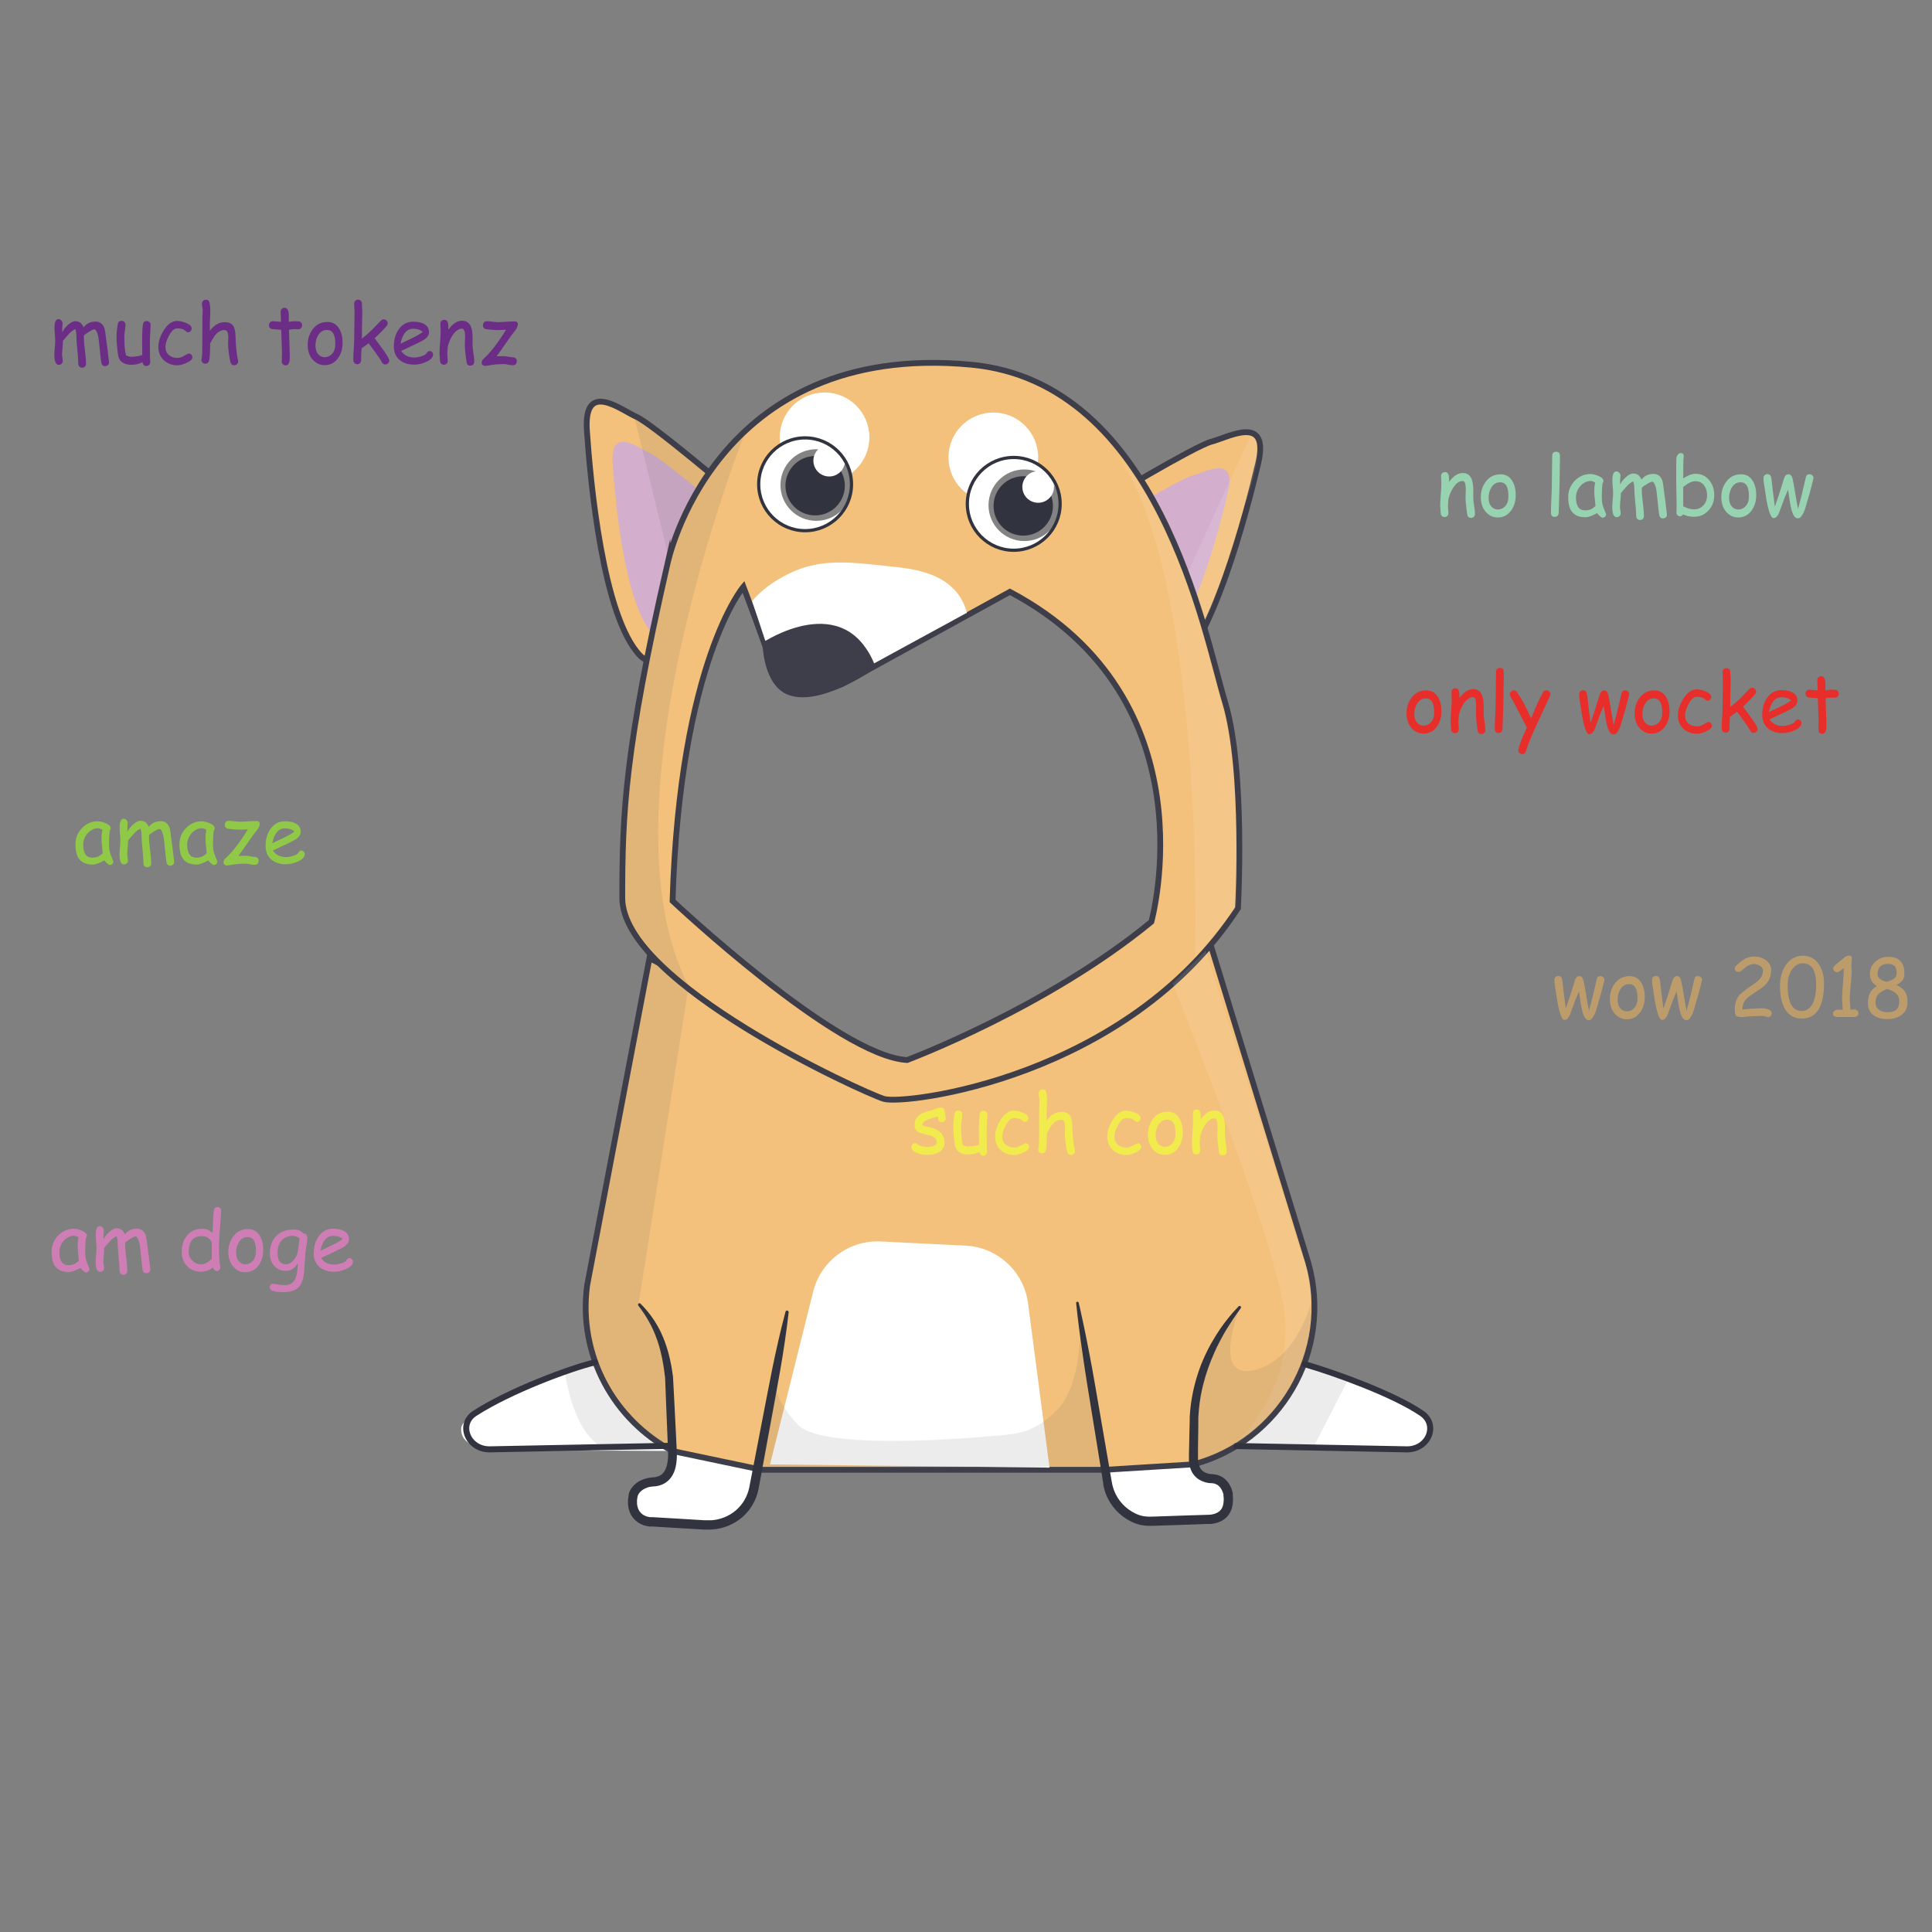 <?xml version="1.0" encoding="utf-8"?>
<!-- Generator: Adobe Illustrator 16.0.0, SVG Export Plug-In . SVG Version: 6.00 Build 0)  -->
<!DOCTYPE svg PUBLIC "-//W3C//DTD SVG 1.1//EN" "http://www.w3.org/Graphics/SVG/1.1/DTD/svg11.dtd">
<svg version="1.1" id="Layer_12" xmlns="http://www.w3.org/2000/svg" xmlns:xlink="http://www.w3.org/1999/xlink" x="0px" y="0px"
	 width="3000px" height="3000px" viewBox="0 0 3000 3000" enable-background="new 0 0 3000 3000" xml:space="preserve">
<rect x="0" y="0" width="3000" height="3000" fill="#808080" stroke="none"/>
<g>
	<path fill="#FFFFFF" d="M1723.037,2281.866l130.511-7.968c0,0,5.68,18.642,19.798,20.839s38.055,6.288,33.354,40.215
		s-60.286,28.049-85.962,27.497S1715.074,2362.732,1723.037,2281.866z"/>
	<path fill="#FFFFFF" d="M2024.997,2118.027c0,0,180.817,60.455,193.91,90.214S2191,2260.08,2129,2250.54
		s-209.405-4.962-209.405-4.962L2024.997,2118.027z"/>
	<path opacity="0.1" fill="#3D3E49" d="M2039.336,2247.65l54.402-105.96l-64.855-26.292c0,0-27.383,72.602-101.799,128.044
		L2039.336,2247.65z"/>
	<path fill="#FFFFFF" d="M1044.76,2253.162l131.593,29.134c0,0-5.801,52.759-25.94,66.129s-32.755,23.282-92.447,17.166
		s-71.934-1.519-74.949-40.555S1046.494,2326.327,1044.76,2253.162z"/>
	<path fill="#FFFFFF" d="M929.177,2115.662L929.177,2115.662c-0.104,0.033-210.92,67.331-213.021,102.01
		c-2.102,34.687,52.699,36.291,106.908,35.214s229.126,0.22,229.126,0.22L929.177,2115.662z"/>
	<path opacity="0.1" fill="#3D3E49" d="M877.522,2133.288c0,0,12.853,96.792,62.666,116.252l83.438-4.241
		c0,0-81.284-78.975-99.74-129.9L877.522,2133.288z"/>
	<g enable-background="new    ">
		<path fill="#F3C17C" stroke="#3D3E49" stroke-width="9" stroke-miterlimit="10" d="M1183.312,2282.395l-138.659-29.132
			c-90.223-47.64-147.372-147.878-133.012-257.02l96.839-508.483l351.533,183.074h100.803l416.745-211.236l153.805,500.737
			c39.45,139.485-45.718,278.161-177.817,313.463l-137.463,8.498h-539.732"/>
		<path fill="none" stroke="#31333E" stroke-width="9.375" stroke-linecap="round" stroke-miterlimit="10" d="M923.885,2115.398
			c-38.543,9.205-131.901,43.9-186.621,79.198c-26.805,17.301-10.222,56.543,23.464,55.937l283.624-5.563"/>
		<path fill="none" stroke="#31333E" stroke-width="9.375" stroke-linecap="round" stroke-miterlimit="10" d="M2025.802,2118.228
			c48.047,13.961,138.376,46.634,181.869,76.369c26.398,18.006,10.213,56.543-23.464,55.937l-264.612-5.158"/>
		<path fill="#31333E" d="M1224.599,2037.921c-1.718,15.472-3.84,30.744-6.069,46.122l-3.54,22.957l-3.84,22.86
			c-2.635,15.277-5.464,30.45-8.199,45.722l-8.391,45.619l-16.79,91.34c-0.812,4.146-2.023,8.291-3.54,12.237
			c-1.517,3.945-3.341,7.886-5.463,11.532c-4.253,7.381-9.709,14.055-16.184,19.619c-13.049,11.23-29.333,17.806-46.429,19.019
			l-6.374,0.2h-6.169l-11.632-0.707l-23.165-1.316l-46.323-2.829h-4.758l-1.817-0.307c-2.328-0.405-4.552-1.011-6.781-1.716
			c-4.65-1.619-8.797-4.147-12.438-7.386c-3.639-3.335-6.474-7.382-8.397-11.833c-1.817-4.352-2.935-9.005-3.135-13.656
			c-0.199-4.45,0.1-9.003,1.012-13.353l0.199-0.808v-1.723l0.306-1.111c0.406-1.211,0.912-2.43,1.518-3.641
			c1.112-2.223,2.529-4.352,4.146-6.27c3.133-3.645,6.88-6.68,11.125-8.903c4.047-2.123,8.398-3.64,12.851-4.551
			c2.222-0.406,4.445-0.813,6.674-0.913l2.729-0.198l2.123-0.306c1.517-0.302,2.935-0.707,4.352-1.211
			c1.317-0.506,2.629-1.114,3.848-1.925c4.65-3.034,7.785-8.497,9.502-14.973c1.624-6.874,2.229-13.954,1.823-21.034l-0.911-23.165
			l-1.924-46.429c-0.605-15.473-1.311-30.95-1.816-46.429v0.506c-0.606-5.058-1.317-10.011-2.023-15.067
			c-0.405-2.529-0.811-4.958-1.217-7.486c-0.4-2.527-0.905-4.957-1.412-7.386c-0.505-2.429-1.011-4.957-1.624-7.382l-1.817-7.284
			c-1.317-4.853-2.735-9.61-4.452-14.362c-0.812-2.328-1.716-4.65-2.628-6.98c-0.912-2.327-1.823-4.65-2.935-6.88l-1.517-3.435
			l-1.618-3.341l-1.723-3.34l-1.817-3.334l-1.822-3.239l-1.924-3.236l-4.046-6.373c-1.411-2.123-2.829-4.146-4.346-6.27
			l-2.229-3.034l-2.322-3.036c-0.813-0.911-0.712-2.327,0.2-3.232c0.911-0.913,2.329-0.711,3.24,0.199l5.457,5.663
			c1.723,1.923,3.441,3.945,5.164,5.968c1.717,2.023,3.334,4.047,4.852,6.17l2.328,3.241l2.223,3.234
			c1.517,2.222,2.934,4.351,4.252,6.675l2.022,3.439l1.917,3.44c1.318,2.323,2.429,4.651,3.541,7.079
			c1.118,2.43,2.229,4.752,3.24,7.281c2.022,4.858,3.841,9.814,5.464,14.873c1.617,5.057,3.035,10.113,4.246,15.172
			c0.605,2.529,1.21,5.156,1.716,7.687c0.506,2.529,1.119,5.157,1.518,7.687c0.912,5.157,1.723,10.315,2.429,15.479v0.504
			c0.911,15.475,1.616,30.951,2.428,46.322l2.33,46.33l1.11,23.166c0.201,4.145,0.201,8.291-0.1,12.438
			c-0.306,4.252-0.911,8.496-1.923,12.643c-0.506,2.123-1.218,4.252-2.023,6.375c-0.911,2.123-1.923,4.246-3.134,6.27
			c-2.528,4.146-5.869,7.791-9.915,10.52c-4.046,2.631-8.598,4.553-13.349,5.364l-3.54,0.506l-3.035,0.199
			c-1.624,0.101-3.141,0.306-4.758,0.606c-3.134,0.605-6.069,1.722-8.897,3.24c-2.635,1.411-5.058,3.335-6.981,5.563
			c-0.911,1.011-1.616,2.123-2.229,3.334c-0.606,1.217-1.012,2.429-1.211,3.746c-0.705,3.235-0.911,6.471-0.705,9.711
			c0.2,3.033,0.805,5.969,2.023,8.798c1.111,2.628,2.829,5.056,4.951,6.979c2.13,1.923,4.659,3.439,7.387,4.352
			c1.417,0.506,2.935,0.807,4.451,1.111l1.012,0.2h3.946l46.323,2.734l23.165,1.411l11.632,0.713h10.62
			c13.962-0.913,27.311-6.275,38.031-15.378c5.264-4.553,9.709-9.911,13.25-15.88c3.54-6.069,6.068-12.543,7.486-19.418
			l17.601-91.141l8.798-45.616c2.935-15.173,5.869-30.345,8.904-45.519l4.751-22.758l5.058-22.658
			c3.441-15.067,7.08-30.139,11.126-45.11c0.206-1.419,1.417-2.325,2.735-2.225
			C1223.687,2035.085,1224.805,2036.502,1224.599,2037.921z"/>
		<path fill="#31333E" d="M1674.813,2022.136l2.229,9.509c1.418,6.17,3.439,15.273,5.863,26.904
			c1.217,5.77,2.529,12.244,3.946,19.22l4.45,22.759l4.859,25.897l5.058,28.724l23.563,136.855
			c1.113,6.17,2.023,12.951,3.642,18.008c1.722,5.563,4.15,10.92,7.285,15.879c6.369,10.115,15.473,18.306,26.199,23.67l4.146,1.923
			l1.111,0.4l1.011,0.404l2.023,0.712c2.729,0.807,5.662,1.412,8.497,1.718l4.348,0.306h4.655l10.115-0.306l40.56-1.417
			l39.855-1.212l2.528-0.306l1.212-0.201l0.912-0.203l1.921-0.401l1.918-0.612c2.43-0.805,4.553-2.022,6.574-3.54
			c1.823-1.516,3.34-3.334,4.353-5.457c0.202-0.611,0.604-1.117,0.706-1.723l0.611-1.817c0.399-1.317,0.604-2.636,0.806-3.946
			c0.205-1.417,0.307-2.733,0.406-4.146v-2.128c0,0,0-1.412-0.1-2.223l-0.207-2.224v-0.307c0,0.2-0.199,0.307-0.302,0.2
			c-0.204,0-0.304-0.2-0.204-0.301c0-0.203,0.204-0.304,0.307-0.203c0.1,0,0.199,0.104,0.199,0.203v-1.616l-0.199-0.811
			l-0.202-0.912c-0.104-0.604-0.406-1.313-0.609-1.923c-1.718-5.056-4.754-9.404-8.494-11.832c-2.021-1.212-4.149-2.022-6.474-2.329
			l-1.822-0.2l-2.628-0.199h-1.212l-1.519-0.207l-2.935-0.505c-3.846-0.911-7.586-2.322-11.026-4.247
			c-3.539-2.021-6.674-4.756-9.203-8.092c-2.43-3.134-4.146-6.779-5.363-10.52c-1.012-3.539-1.717-7.18-1.923-10.821
			c-0.1-0.911-0.1-1.723-0.1-2.634v-7.28l0.206-9.203l0.805-35.809l0.205-8.698v-4.651l0.302-4.251l0.306-4.246
			c0.1-1.417,0.199-2.734,0.406-4.252l1.01-8.493c1.519-10.726,3.642-21.346,6.471-31.861c2.528-9.608,5.668-19.018,9.207-28.323
			l2.729-6.473c0.911-2.124,1.718-4.252,2.729-6.275l2.835-5.962c0.911-1.925,1.821-3.947,2.834-5.77l2.929-5.464l1.416-2.629
			l1.519-2.528l2.935-4.958c0.91-1.616,1.821-3.233,2.833-4.751l5.664-8.798l5.464-7.792l2.627-3.54l2.529-3.235
			c1.617-2.123,3.137-4.146,4.652-5.868l4.146-4.957l3.542-4.047l6.674-7.18c0.811-0.911,2.229-1.113,3.141-0.301
			c0.905,0.805,1.111,2.224,0.3,3.135l-5.664,7.887c-3.642,5.162-8.904,12.749-15.073,22.758l-4.75,7.893l-4.857,8.902
			c-0.91,1.52-1.719,3.137-2.527,4.752l-2.529,4.959l-1.313,2.527l-1.216,2.629l-2.528,5.463
			c-7.487,16.484-13.557,33.58-17.902,51.18l-0.911,3.643l-0.406,1.821l-0.406,1.818l-1.517,7.486l-0.4,1.923l-0.304,1.922
			l-0.607,3.841l-0.605,3.946l-0.307,1.923l-0.199,1.923l-0.912,7.886c-0.205,1.317-0.205,2.735-0.304,4.153l-0.302,4.244
			l-0.307,4.247v12.644l-0.506,35.809v15.981c0,0,0,1.419,0.101,2.024c0.205,2.528,0.712,5.158,1.419,7.587
			c0.704,2.222,1.821,4.345,3.233,6.269c2.734,3.641,6.98,5.869,12.138,6.979l1.822,0.306l0.911,0.201h1.213l2.229,0.2l3.033,0.306
			c4.146,0.605,8.191,2.021,11.832,4.245c3.541,2.229,6.676,5.163,9.105,8.599c2.327,3.239,4.146,6.88,5.463,10.621
			c0.3,0.91,0.604,1.822,0.806,2.834l0.405,1.418l0.305,1.617v2.934l0.201,2.729c0.099,0.911,0.099,1.821,0.099,2.834
			c0,1.012,0.106,1.817,0,2.829c-0.099,1.923-0.198,3.846-0.505,5.768c-0.301,2.023-0.706,3.947-1.212,5.863l-1.011,2.936
			c-0.307,1.012-0.812,1.922-1.317,2.934c-1.917,3.945-4.653,7.387-7.987,10.216c-3.341,2.628-6.979,4.757-11.026,6.068
			l-2.833,0.911l-3.036,0.707l-1.516,0.305l-1.313,0.201l-2.529,0.306h-5.768l-5.058,0.2l-10.115,0.404l-20.331,0.713l-40.559,1.311
			l-10.115,0.307h-5.464l-5.663-0.406c-3.745-0.405-7.484-1.211-11.125-2.328l-2.735-0.906l-1.411-0.505l-1.219-0.508l-4.956-2.329
			c-13.045-6.574-23.972-16.588-31.756-28.926c-3.846-6.069-6.781-12.545-8.804-19.424l-0.706-2.63l-0.305-1.312
			c-0.102-0.404-0.201-0.912-0.301-1.317l-0.506-2.327l-0.207-1.213v-1.418l-1.516-9.402l-22.253-137.164l-4.552-28.827
			l-3.84-25.993l-3.241-22.958c-1.011-7.081-1.815-13.556-2.528-19.525c-1.517-11.731-2.529-21.041-3.235-27.41l-1.011-9.708
			c0.406-1.117,1.717-1.723,2.829-1.317C1674.209,2021.531,1674.513,2021.836,1674.813,2022.136z"/>
	</g>
	<path fill="#F3C17C" stroke="#3D3E49" stroke-width="9" stroke-miterlimit="10" d="M1141.942,767.971
		c0,0-129.012-109.798-153.716-120.777c-24.705-10.98-82.349-57.644-76.858,21.959c5.489,79.603,24.704,288.218,82.349,348.607
		C1051.359,1078.148,1141.942,767.971,1141.942,767.971z"/>
	<path fill="#D4AFCD" d="M1126.107,795.3c0,0-97.786-83.222-116.511-91.544s-62.417-43.691-58.255,16.645
		c4.16,60.336,18.725,218.458,62.417,264.229C1057.449,1030.402,1126.107,795.3,1126.107,795.3z"/>
	<path opacity="0.1" fill="#3D3E49" d="M984.344,645.328c0,0,53.222,215.668,54.241,221.449s53.743-115.047,62.381-128.998
		S984.344,645.328,984.344,645.328z"/>
	<path fill="#F3C17C" stroke="#3D3E49" stroke-width="9" stroke-miterlimit="10" d="M1710.111,780.041
		c0,0,145.084-87.464,171.241-94.299s90.593-43.552,72.288,34.112c-18.303,77.665-71.037,280.417-137.697,330.677
		C1749.285,1100.792,1710.111,780.041,1710.111,780.041z"/>
	<path fill="#D4AFCD" d="M1722.209,809.72c0,0,109.968-66.293,129.795-71.474c19.824-5.181,68.666-33.011,54.79,25.855
		c-13.872,58.867-53.842,212.545-104.368,250.64C1751.901,1052.836,1722.209,809.72,1722.209,809.72z"/>
	<linearGradient id="SVGID_1_" gradientUnits="userSpaceOnUse" x1="1844.558" y1="820.962" x2="1952.805" y2="820.962">
		<stop  offset="0" style="stop-color:#FFFFFF"/>
		<stop  offset="0.72" style="stop-color:#FFFFFF"/>
		<stop  offset="1" style="stop-color:#FFFFFF"/>
	</linearGradient>
	<path opacity="0.1" fill="url(#SVGID_1_)" d="M1844.558,888.386l96.999-210.908c0,0,32.443-6.375-12.87,119.521
		c-2.132,5.924-47.187,156.833-58.187,167.5C1870.5,964.5,1849.24,896.624,1844.558,888.386z"/>
	<path fill="#F3C17C" stroke="#3D3E49" stroke-width="9" stroke-miterlimit="10" d="M1508.27,566.308
		c290.703,27.479,362,418,394,524s20,320,20,320c-172,263.998-518,305.998-550,295.998s-406-180-406-311.998c0-132,4-230,70-518
		C1036.27,876.308,1106.27,528.308,1508.27,566.308z M1154.362,911.104c0,0-98.724,115.549-110.009,487.855
		c0,0,256.235,241.32,364.235,247.035c0,0,217.235-81.296,379.235-214.645c0,0,96.385-344.734-219.615-512.377L1308,1062
		c0,0-90,37.832-108.855-26.619C1191.163,1008.095,1154.362,911.104,1154.362,911.104z"/>
	<linearGradient id="SVGID_2_" gradientUnits="userSpaceOnUse" x1="1928.687" y1="1476.05" x2="1928.687" y2="2245.443">
		<stop  offset="0" style="stop-color:#FFFFFF"/>
		<stop  offset="0.72" style="stop-color:#FFFFFF"/>
		<stop  offset="1" style="stop-color:#FFFFFF"/>
	</linearGradient>
	<path opacity="0.1" fill="url(#SVGID_2_)" d="M1872.179,1476.05l119.716,377.632c0,0,17.685,63.647,36.384,113.259
		s13.935,202.723-115.017,278.502c0,0,104.134-86.286,78.925-222.588s-171.15-495.589-171.15-495.589L1872.179,1476.05z"/>
	<path opacity="0.1" fill="#3D3E49" d="M1923.688,2034.54c0,0-74.709,76.38-64.031,233.089c0,0,177.344-47.357,176.678-246.324
		c0,0-22.388,90.819-88.86,106.26S1923.688,2034.54,1923.688,2034.54z"/>
	<path opacity="0.1" fill="#3D3E49" d="M1008.48,1487.76l-62.903,349.494c0,0-14.402,85.776-31.156,163.097
		s39.403,200.036,123.658,245.012c0,0,7.304-171.261-46.829-217.864l78.016-496.333L1008.48,1487.76z"/>
	<path fill="#FFFFFF" d="M1195.671,2273.947l67.021-268.309c11.913-47.691,55.875-80.315,104.977-77.896l131.614,6.467
		c49.725,2.442,90.582,40.109,97.051,89.471l33.341,255.218L1195.671,2273.947z"/>
	<circle fill="#FFFFFF" cx="1280.363" cy="679.057" r="69.614"/>
	<circle fill="#FFFFFF" cx="1542.434" cy="710.178" r="69.614"/>
	<g>
		<defs>
			<polyline id="SVGID_3_" points="2222.001,824.115 2222.001,2368.879 723.64,2368.879 723.64,824.115 			"/>
		</defs>
		<clipPath id="SVGID_4_">
			<use xlink:href="#SVGID_3_"  overflow="visible"/>
		</clipPath>
	</g>
	<path fill="#FFFFFF" d="M1188.39,995.214L1168,933.5c0,0,18.925-26.088,64.254-46.097s90.392-14.433,148.685-8.025
		c32.678,3.592,103.215,7.97,120.526,72.084l-144.237,78.595C1357.228,1030.057,1331.695,939.176,1188.39,995.214z"/>
	<linearGradient id="SVGID_5_" gradientUnits="userSpaceOnUse" x1="1739.674" y1="1099.831" x2="1920.626" y2="1099.831">
		<stop  offset="0" style="stop-color:#FFFFFF"/>
		<stop  offset="0.72" style="stop-color:#FFFFFF"/>
		<stop  offset="1" style="stop-color:#FFFFFF"/>
	</linearGradient>
	<path opacity="0.1" fill="url(#SVGID_5_)" d="M1773.056,757.069c0,0,66.666,112.666,94.666,227.333s45.633,136.632,50.667,267.333
		s0,158.666,0,158.666l-62.667,77.331c0,0,16.485-570.408-116.048-775.802C1739.674,711.93,1765.402,743.535,1773.056,757.069z"/>
	<path opacity="0.1" fill="#3D3E49" d="M1158.388,668.001c0,0-233.923,583.166-89.123,863.164c0,0-82.623-65.413-102.357-127.292
		c-19.734-61.879,52.059-449.871,52.059-449.871S1050.793,763.234,1158.388,668.001z"/>
	<path fill="#3D3E49" d="M1184.092,998c0,0,129.139-87.104,175.921,39.074c0,0-112.857,80.926-155.733,27.395
		C1183.801,1038.901,1184.092,998,1184.092,998z"/>
	<g>
		<path fill="#6C2D86" d="M163.196,568.485c-3.345,0-5.302-1.774-5.873-5.322c-0.734-4.486-1.468-10.808-2.202-18.965l-2.08-18.965
			c-0.408-2.814-1.102-5.567-2.08-8.259c-1.387-3.67-2.896-5.506-4.527-5.506c-1.509,0-4.324,1.285-8.442,3.854
			c-3.916,2.366-6.485,4.263-7.708,5.69c-0.042,3.834,0.061,7.668,0.306,11.501l1.835,16.334c0.774,6.445,1.162,11.768,1.162,15.968
			c0,1.794-0.561,3.273-1.682,4.436c-1.123,1.162-2.56,1.743-4.313,1.743c-1.754,0-3.192-0.581-4.313-1.743
			c-1.122-1.163-1.682-2.642-1.682-4.436c0-4.935-0.5-12.225-1.499-21.872c-1-9.645-1.499-16.936-1.499-21.871
			c0-4.323-0.612-7.688-1.835-10.094c-2.855,1.306-5.751,3.426-8.688,6.362l-7.219,8.076c-0.653,0.979-1.693,2.264-3.12,3.854
			c0,2.447-0.225,6.057-0.673,10.829c-0.449,4.772-0.673,8.3-0.673,10.584c0,1.224,0.193,2.937,0.581,5.139
			c0.387,2.202,0.582,3.793,0.582,4.772c0,1.672-0.623,3.079-1.866,4.221c-1.245,1.141-2.702,1.713-4.374,1.713
			c-4.609,0-6.913-5.24-6.913-15.723c0-2.447,0.224-6.097,0.673-10.951c0.448-4.853,0.673-8.504,0.673-10.951
			c0-2.162-0.194-5.404-0.581-9.728c-0.388-4.323-0.582-7.586-0.582-9.789c0-9.258,2.08-13.888,6.24-13.888
			c1.591,0,3.048,0.694,4.375,2.08c1.325,1.387,1.988,2.896,1.988,4.527c0,0.775-0.103,1.979-0.306,3.609
			c-0.205,1.632-0.306,2.875-0.306,3.732l0.122,6.424c2.121-4.364,5.241-8.31,9.36-11.838c4.119-3.527,7.626-5.292,10.523-5.292
			c6.403,0,10.808,3.181,13.214,9.544c2.243-2.977,4.915-5.21,8.015-6.699c3.099-1.488,6.647-2.233,10.645-2.233
			c6.811,0,11.46,3.67,13.949,11.012c0.489,1.468,1.325,7.199,2.508,17.191c1.141,7.016,2.609,18.701,4.405,35.055
			c0.122,1.631-0.428,3.018-1.652,4.16C166.439,567.914,164.95,568.485,163.196,568.485z"/>
		<path fill="#6C2D86" d="M232.756,527.68c0,2.937,0.02,7.341,0.061,13.214c0.041,5.873,0.062,10.278,0.062,13.214
			c0,0.898,0.071,2.264,0.214,4.099c0.143,1.835,0.214,3.202,0.214,4.099c0,1.753-0.592,3.191-1.774,4.313
			c-1.183,1.121-2.63,1.682-4.343,1.682c-3.142,0-5.139-1.938-5.996-5.812c-5.099,2.65-10.972,3.977-17.62,3.977
			c-5.343,0-9.769-1.184-13.275-3.548c-3.875-2.61-6.179-6.424-6.914-11.44c-1.59-10.808-2.386-20.434-2.386-28.876
			c0-5.587,0.612-11.95,1.835-19.087c0.571-3.548,2.508-5.323,5.812-5.323c1.753,0,3.221,0.561,4.405,1.683
			c1.182,1.122,1.774,2.56,1.774,4.313c0,1.876-0.296,4.874-0.887,8.993c-0.592,4.12-0.887,7.26-0.887,9.421
			c0,6.812,0.224,12.644,0.673,17.497c0.448,4.854,1.121,8.749,2.019,11.685c1.346,0.734,2.671,1.295,3.977,1.683
			c1.305,0.388,2.589,0.581,3.854,0.581c5.465,0,11.236-0.876,17.313-2.631l-0.061-12.419l-0.123-11.869
			c0-8.81,0.387-16.457,1.163-22.942c0.448-3.752,2.426-5.628,5.934-5.628c1.753,0,3.222,0.572,4.405,1.713
			c1.182,1.143,1.733,2.57,1.651,4.283L232.756,527.68z"/>
		<path fill="#6C2D86" d="M275.642,567.262c-8.361,0-15.335-2.529-20.923-7.586c-5.873-5.301-8.81-12.297-8.81-20.984
			c0-8.279,2.753-16.824,8.259-25.633c6.118-9.789,13.01-14.683,20.679-14.683c3.997,0,8.462,0.939,13.398,2.814
			c6.24,2.407,9.36,5.343,9.36,8.81c0,1.55-0.511,2.927-1.53,4.129c-1.02,1.204-2.285,1.805-3.793,1.805
			c-1.183,0-2.213-0.356-3.089-1.07c-0.877-0.713-1.724-1.417-2.539-2.111c-2.407-1.917-6.342-2.875-11.807-2.875
			c-4.16,0-8.28,3.712-12.358,11.135c-3.711,6.812-5.567,12.705-5.567,17.68c0,5.384,1.835,9.626,5.506,12.725
			c3.426,2.896,7.831,4.344,13.214,4.344c2.447,0,5.057-0.652,7.831-1.958l7.097-3.793c1.224-0.652,2.1-0.979,2.631-0.979
			c1.508,0,2.814,0.602,3.915,1.805c1.102,1.204,1.652,2.58,1.652,4.13c0,2.978-3.141,5.853-9.421,8.626
			C283.84,566.039,279.272,567.262,275.642,567.262z"/>
		<path fill="#6C2D86" d="M363.556,567.201c-2.896,0-4.793-1.55-5.689-4.649c-0.938-3.344-1.795-8.096-2.569-14.254
			c-0.734-5.914-1.102-10.768-1.102-14.561c0-1.06,0.051-2.671,0.153-4.833c0.101-2.162,0.153-3.772,0.153-4.833
			c0-7.667-1.917-11.501-5.751-11.501c-5.18,0-9.81,2.346-13.887,7.036c-2.08,2.407-4.936,6.995-8.565,13.765
			c0,15.539-0.653,24.737-1.958,27.591c-1.142,2.528-2.917,3.793-5.322,3.793c-1.673,0-3.141-0.571-4.405-1.713
			c-1.265-1.141-1.896-2.528-1.896-4.16c0-0.57,0.183-1.468,0.55-2.692c0.326-1.019,0.551-3.997,0.673-8.932l0.184-9.055
			l0.184-44.966c0.285-5.057,0.428-8.462,0.428-10.217c0-2.08-0.194-4.047-0.581-5.903c-0.388-1.855-0.581-3.783-0.581-5.782
			c0-1.713,0.591-3.129,1.774-4.251c1.183-1.122,2.631-1.683,4.344-1.683c3.344,0,5.301,1.795,5.873,5.384
			c0.652,3.957,0.979,7.525,0.979,10.706c0,4.283-0.144,8.749-0.428,13.398c-0.245,4.446-0.347,8.912-0.306,13.398l0.062,5.383
			c3.344-4.486,6.922-7.84,10.737-10.063c3.813-2.223,7.861-3.334,12.144-3.334c6.77,0,11.419,2.203,13.949,6.607
			c1.794,3.1,2.814,8.32,3.059,15.662l0.489,11.685l1.224,12.725c0.571,4.772,1.264,8.973,2.08,12.603
			c0.163,0.694,0.245,1.285,0.245,1.774c0,1.673-0.612,3.068-1.835,4.191C366.737,566.64,365.269,567.201,363.556,567.201z"/>
		<path fill="#6C2D86" d="M463.093,511.284c-0.856,0-1.866-0.04-3.028-0.123c-1.163-0.081-2.172-0.122-3.028-0.122
			c-0.938,0-3.712,0.306-8.32,0.917l1.163,36.157l0.061,2.692l0.061,3.12c0.163,8.932-1.979,13.398-6.424,13.398
			c-1.631,0-3.049-0.531-4.251-1.591c-1.204-1.061-1.805-2.386-1.805-3.977c0-1.549,0.062-3.875,0.184-6.974
			c0.123-3.099,0.184-5.424,0.184-6.975l-1.224-35.728c-2.978-0.123-7.505-0.468-13.582-1.04c-3.63-0.49-5.445-2.508-5.445-6.057
			c0-1.794,0.551-3.283,1.652-4.466c1.101-1.182,2.508-1.774,4.221-1.774l12.848,1.04c0-2.08-0.092-4.864-0.275-8.351
			c-0.184-3.487-0.275-6.005-0.275-7.555c0-1.713,0.591-3.13,1.774-4.252c1.182-1.122,2.63-1.683,4.344-1.683
			c3.67,0,5.812,2.998,6.423,8.993c0.123,1.509,0.184,3.325,0.184,5.445l-0.122,3.548l-0.062,3.793
			c5.057-0.652,7.954-0.979,8.688-0.979c4.241,0,7.015,0.205,8.32,0.612c2.487,0.816,3.732,2.733,3.732,5.75
			c0,1.795-0.561,3.273-1.683,4.436C466.284,510.703,464.847,511.284,463.093,511.284z"/>
		<path fill="#6C2D86" d="M504.144,567.017c-6.852,0-12.746-2.529-17.681-7.586c-5.506-5.628-8.402-13.193-8.688-22.697
			c-0.245-9.217,2.08-17.333,6.975-24.349c5.709-8.279,13.663-12.419,23.859-12.419c8.157,0,14.336,3.732,18.537,11.195
			c3.344,6.037,4.956,13.297,4.833,21.78c-0.122,9.054-2.488,16.784-7.097,23.187C519.662,563.388,512.749,567.017,504.144,567.017z
			 M507.814,512.385c-5.995-0.04-10.666,2.814-14.01,8.565c-2.651,4.609-3.977,9.871-3.977,15.784
			c0,5.914,1.611,10.523,4.833,13.826c2.692,2.733,5.852,4.099,9.483,4.099c4.241,0,7.892-1.549,10.951-4.649
			c3.466-3.426,5.302-8.055,5.506-13.888C521.171,520.338,516.909,512.426,507.814,512.385z"/>
		<path fill="#6C2D86" d="M598.053,565.916c-2.244,0-3.977-1.184-5.2-3.548c-2.121-4.119-5.322-8.993-9.605-14.622l-10.829-14.744
			c-2.366,1.876-6.037,4.507-11.012,7.892c-0.449,6.322-0.673,12.48-0.673,18.476c0,1.835-0.561,3.325-1.682,4.466
			c-1.123,1.142-2.56,1.713-4.313,1.713c-4.12,0-6.179-2.773-6.179-8.32c0-3.385,0.234-8.452,0.704-15.203
			c0.468-6.75,0.704-11.817,0.704-15.203c0-6.199,0.092-13.286,0.275-21.26c0.184-7.973,0.275-15.019,0.275-21.137
			c0-1.835-0.092-3.997-0.275-6.485c-0.183-2.487-0.275-4.649-0.275-6.485s0.56-3.324,1.682-4.466
			c1.122-1.142,2.559-1.713,4.313-1.713c1.753,0,3.191,0.572,4.313,1.713c1.121,1.142,1.682,2.63,1.682,4.466
			c0,1.876,0.102,4.089,0.306,6.638c0.204,2.55,0.306,4.763,0.306,6.638l-0.428,19.699c-0.205,7.097-0.266,14.193-0.184,21.29
			c5.546-4.241,10.89-8.891,16.029-13.949l13.459-13.887c1.346-1.386,2.793-2.08,4.343-2.08c1.591,0,3.028,0.633,4.313,1.896
			c1.285,1.265,1.927,2.733,1.927,4.405c0,1.387-0.592,2.753-1.774,4.099c-5.017,5.873-11.196,12.174-18.537,18.904l13.337,18.17
			c6.24,8.525,9.36,14.071,9.36,16.641c0,1.632-0.643,3.039-1.927,4.222C601.204,565.324,599.725,565.916,598.053,565.916z"/>
		<path fill="#6C2D86" d="M643.325,566.222c-9.218,0-16.682-2.305-22.392-6.913c-6.24-5.098-9.36-12.235-9.36-21.412
			c0-10.604,2.569-19.495,7.708-26.674c5.587-7.831,13.051-11.747,22.392-11.747c6.77,0,12.297,1.143,16.579,3.426
			c5.262,2.814,7.892,7.138,7.892,12.97c0,4.079-2.305,7.791-6.913,11.134c-2.04,1.468-6.362,3.753-12.97,6.852l-23.37,11.073
			c2.284,3.386,5.128,5.935,8.534,7.647c3.405,1.713,7.372,2.569,11.899,2.569c2.814,0,6.118-0.529,9.911-1.59
			c4.812-1.346,7.912-3.11,9.299-5.292c1.386-2.182,2.875-3.273,4.466-3.273c1.427,0,2.702,0.541,3.824,1.621
			c1.122,1.081,1.683,2.335,1.683,3.763c0,4.527-3.651,8.422-10.951,11.685C655.315,564.835,649.238,566.222,643.325,566.222z
			 M641.673,510.488c-4.977,0-9.116,1.927-12.419,5.781c-3.304,3.854-5.771,9.657-7.402,17.405l18.782-8.932
			c7.381-3.589,12.643-6.709,15.784-9.36C652.909,512.12,647.994,510.488,641.673,510.488z"/>
		<path fill="#6C2D86" d="M730.32,567.751c-3.508,0-5.486-1.917-5.935-5.751l-1.713-13.398c-0.572-4.772-0.856-9.238-0.856-13.398
			c0-1.142,0.071-3.079,0.214-5.812c0.142-2.732,0.214-4.67,0.214-5.812c0-8.81-1.632-13.214-4.894-13.214
			c-4.568,0-8.932,2.713-13.092,8.137c-3.753,4.935-6.689,11.175-8.81,18.72c-0.083,1.591-0.266,3.59-0.551,5.996
			c-0.245,2.04-0.367,4.018-0.367,5.935c0,1.224,0.123,3.059,0.367,5.506s0.367,4.283,0.367,5.506c0,1.835-0.561,3.324-1.683,4.466
			c-1.122,1.141-2.56,1.713-4.313,1.713c-1.795,0-3.243-0.572-4.344-1.713c-1.101-1.143-1.652-2.631-1.652-4.466
			c0-1.223-0.133-3.059-0.397-5.506c-0.266-2.447-0.398-4.282-0.398-5.506c0-4.201,0.295-10.023,0.887-17.467
			c0.591-7.442,0.887-13.265,0.887-17.466c0-1.305-0.072-3.242-0.214-5.812c-0.143-2.569-0.214-4.506-0.214-5.812
			c0-1.753,0.581-3.19,1.744-4.313c1.162-1.121,2.6-1.682,4.313-1.682c3.752,0,5.812,2.651,6.179,7.953l0.183,7.158
			c6.852-9.136,13.888-13.704,21.107-13.704c6.525,0,11.073,2.875,13.643,8.626c1.753,3.834,2.712,9.503,2.875,17.007v6.179
			l-0.061,5.689c0,3.386,0.438,7.76,1.315,13.123c0.877,5.363,1.315,9.718,1.315,13.062c0,1.794-0.581,3.252-1.744,4.374
			C733.532,567.19,732.073,567.751,730.32,567.751z"/>
		<path fill="#6C2D86" d="M799.452,513.915c-3.631,4.365-8.28,10.686-13.949,18.965c-6.567,9.626-11.379,16.437-14.438,20.434
			c4.282-0.204,8.014-0.306,11.195-0.306c1.591,0,3.956,0.306,7.097,0.918c3.141,0.611,5.506,0.917,7.097,0.917
			c1.794,0,3.252,0.581,4.375,1.744c1.121,1.162,1.683,2.641,1.683,4.436c0,1.835-0.562,3.324-1.683,4.466
			c-1.122,1.141-2.58,1.713-4.375,1.713c-1.59,0-3.956-0.306-7.097-0.917c-3.141-0.612-5.506-0.918-7.097-0.918
			c-9.177,0-17.885,0.835-26.123,2.508c-0.856,0.163-1.612,0.245-2.264,0.245c-3.957,0-5.934-1.734-5.934-5.2
			c0-2.039,1.019-3.997,3.059-5.874c10.646-9.625,22.228-24.614,34.75-44.966c-5.425,0.327-9.36,0.489-11.808,0.489
			c-6.036,0-12.235-0.468-18.598-1.407c-3.63-0.529-5.445-2.548-5.445-6.057c0-1.794,0.551-3.293,1.652-4.497
			c1.101-1.202,2.487-1.805,4.16-1.805c1.998,0,5.017,0.235,9.054,0.704c4.038,0.469,7.097,0.704,9.177,0.704
			c2.773,0,6.934-0.193,12.48-0.581c5.546-0.387,9.707-0.582,12.48-0.582c3.466,0,5.2,1.428,5.2,4.283
			C804.102,506.634,802.551,510.163,799.452,513.915z"/>
	</g>
	<g>
		<g>
			<path fill="#CF7EB5" d="M133.28,1975.943c-0.775,0-2.183-0.898-4.221-2.692c-1.835-1.672-3.203-3.16-4.099-4.466
				c-3.916,2.121-7.362,3.721-10.339,4.803c-2.978,1.08-5.466,1.621-7.463,1.621c-9.544,0-16.498-2.691-20.862-8.076
				c-4.12-5.057-6.179-12.806-6.179-23.247c0-9.87,3.396-18.313,10.186-25.328c6.791-7.015,14.897-10.522,24.318-10.522
				c3.548,0,7.525,0.918,11.93,2.753c5.546,2.284,8.32,5.038,8.32,8.259c0,1.102-0.408,2.08-1.224,2.938
				c-0.408,1.55-0.725,4.098-0.948,7.646c-0.225,3.549-0.358,8.097-0.398,13.643c-0.041,5.059,0.306,9.055,1.04,11.991
				c0.407,1.796,1.692,5.384,3.854,10.768c0.285,0.733,0.754,1.815,1.407,3.242l0.367,1.04c0,1.631-0.571,2.977-1.713,4.038
				C136.115,1975.412,134.789,1975.943,133.28,1975.943z M120.555,1933.424c0-1.753,0.112-3.66,0.336-5.72
				c0.224-2.06,0.56-4.252,1.009-6.577c-1.509-0.773-2.805-1.346-3.885-1.713c-1.081-0.367-1.948-0.551-2.6-0.551
				c-6.322,0-11.777,2.58-16.365,7.739c-4.588,5.16-6.882,11.104-6.882,17.833c0,6.689,1.182,11.707,3.548,15.051
				c2.365,3.344,5.913,5.016,10.645,5.016c3.916,0,7.239-0.713,9.972-2.141c1.468-0.774,3.527-2.324,6.179-4.649
				C121.207,1946.904,120.555,1938.808,120.555,1933.424z"/>
			<path fill="#CF7EB5" d="M227.312,1976.982c-3.345,0-5.302-1.773-5.873-5.322c-0.734-4.486-1.468-10.807-2.202-18.965
				l-2.08-18.965c-0.408-2.814-1.102-5.568-2.08-8.26c-1.387-3.67-2.896-5.506-4.527-5.506c-1.509,0-4.324,1.285-8.442,3.854
				c-3.916,2.367-6.485,4.264-7.708,5.69c-0.042,3.834,0.061,7.668,0.306,11.501l1.835,16.335
				c0.774,6.444,1.162,11.768,1.162,15.968c0,1.794-0.561,3.273-1.682,4.436c-1.123,1.162-2.56,1.743-4.313,1.743
				c-1.754,0-3.192-0.581-4.313-1.743c-1.122-1.162-1.682-2.642-1.682-4.436c0-4.935-0.5-12.225-1.499-21.871
				c-1-9.646-1.499-16.936-1.499-21.871c0-4.323-0.612-7.688-1.835-10.095c-2.855,1.306-5.751,3.426-8.688,6.362l-7.219,8.076
				c-0.653,0.979-1.693,2.264-3.12,3.854c0,2.447-0.225,6.057-0.673,10.828c-0.449,4.772-0.673,8.301-0.673,10.584
				c0,1.225,0.193,2.938,0.581,5.14c0.387,2.202,0.582,3.793,0.582,4.772c0,1.672-0.623,3.078-1.866,4.221
				c-1.245,1.141-2.702,1.713-4.374,1.713c-4.609,0-6.913-5.24-6.913-15.723c0-2.447,0.224-6.098,0.673-10.951
				c0.448-4.854,0.673-8.504,0.673-10.951c0-2.161-0.194-5.403-0.581-9.727c-0.388-4.323-0.582-7.587-0.582-9.789
				c0-9.258,2.08-13.888,6.24-13.888c1.591,0,3.048,0.694,4.375,2.08c1.325,1.388,1.988,2.896,1.988,4.527
				c0,0.775-0.103,1.979-0.306,3.609c-0.205,1.632-0.306,2.876-0.306,3.731l0.122,6.424c2.121-4.363,5.241-8.309,9.36-11.838
				c4.119-3.527,7.626-5.291,10.523-5.291c6.403,0,10.808,3.181,13.214,9.543c2.243-2.977,4.915-5.209,8.015-6.699
				c3.099-1.488,6.647-2.232,10.645-2.232c6.811,0,11.46,3.67,13.949,11.012c0.489,1.469,1.325,7.199,2.508,17.191
				c1.141,7.016,2.609,18.701,4.405,35.055c0.122,1.631-0.428,3.019-1.652,4.16C230.554,1976.412,229.065,1976.982,227.312,1976.982
				z"/>
			<path fill="#CF7EB5" d="M340.736,1917.885c-0.489,5.996-0.734,11.99-0.734,17.986c0,13.582,0.632,23.84,1.897,30.773
				c0.081,0.57,0.122,1.039,0.122,1.406c0,1.632-0.572,2.979-1.713,4.038c-1.143,1.06-2.468,1.591-3.977,1.591
				c-2.529,0-4.385-1.836-5.567-5.506c-2.937,2.162-5.986,3.793-9.146,4.895c-3.161,1.101-6.455,1.65-9.88,1.65
				c-8.443,0-15.438-2.813-20.984-8.441c-5.71-5.752-8.565-13.133-8.565-22.146c0-10.891,2.885-19.617,8.657-26.186
				c5.771-6.565,13.265-9.85,22.483-9.85c4.73,0,8.381,0.734,10.951,2.203l5.751,4.221c0.57-17.17,1.244-28.732,2.019-34.688
				c0.53-3.63,2.386-5.445,5.567-5.445c3.711,0,5.567,1.979,5.567,5.935C343.184,1885.99,342.367,1898.512,340.736,1917.885z
				 M313.573,1919.476c-6.852,0-11.991,2.029-15.417,6.087c-3.426,4.059-5.139,10.166-5.139,18.323
				c0,5.261,1.866,9.788,5.598,13.581c3.732,3.793,8.106,5.689,13.123,5.689c3.426,0,6.321-0.631,8.688-1.896
				c1.386-0.734,3.649-2.426,6.791-5.077c0.612-0.53,1.203-1.163,1.774-1.896l-0.184-10.584l0.061-7.097l0.123-7.219
				c-1.551-3.305-3.61-5.781-6.179-7.434S317.162,1919.476,313.573,1919.476z"/>
			<path fill="#CF7EB5" d="M380.931,1975.515c-6.852,0-12.746-2.529-17.681-7.586c-5.506-5.628-8.402-13.193-8.688-22.697
				c-0.245-9.217,2.08-17.333,6.975-24.349c5.709-8.279,13.663-12.42,23.859-12.42c8.157,0,14.336,3.732,18.537,11.195
				c3.344,6.037,4.956,13.297,4.833,21.78c-0.122,9.054-2.488,16.784-7.097,23.187
				C396.449,1971.885,389.536,1975.515,380.931,1975.515z M384.601,1920.883c-5.995-0.041-10.666,2.814-14.01,8.564
				c-2.651,4.609-3.977,9.871-3.977,15.784c0,5.914,1.611,10.522,4.833,13.826c2.692,2.733,5.852,4.099,9.483,4.099
				c4.241,0,7.892-1.549,10.951-4.648c3.466-3.427,5.302-8.055,5.506-13.889C397.958,1928.836,393.696,1920.924,384.601,1920.883z"
				/>
			<path fill="#CF7EB5" d="M474.228,1945.537l-1.407,20.557c-0.245,8.156-1.082,14.824-2.509,20.005
				c-1.835,6.607-4.771,11.48-8.81,14.622c-4.894,3.793-11.971,5.689-21.229,5.689c-5.425,0-9.972-0.367-13.643-1.102
				c-5.139-1.02-7.708-3.141-7.708-6.362c0-3.631,1.774-5.444,5.323-5.444c1.468,0,3.915,0.355,7.341,1.07
				c3.426,0.713,7.219,1.029,11.379,0.947c7.831-0.121,13.235-3.915,16.212-11.379c1.958-4.977,2.998-12.623,3.12-22.941
				c-2.203,4.078-4.824,7.138-7.861,9.177c-3.039,2.038-6.516,3.059-10.431,3.059c-7.382,0-13.388-2.518-18.017-7.556
				c-4.629-5.037-6.943-11.572-6.943-19.607c0-11.012,3.16-19.883,9.482-26.613c6.525-6.933,15.417-10.399,26.674-10.399
				c3.793,0,6.974,0.489,9.544,1.468c2.569,0.979,4.527,2.447,5.873,4.405c4.364,0.122,6.546,2.55,6.546,7.28
				c0,2.896-0.428,6.771-1.285,11.623C474.941,1939.664,474.39,1943.498,474.228,1945.537z M454.589,1919.047
				c-7.75,0-13.745,2.672-17.986,8.015c-3.793,4.813-5.689,10.931-5.689,18.354c0,5.914,1.121,10.36,3.365,13.337
				c2.242,2.978,5.607,4.466,10.094,4.466c4.119,0,8.116-2.325,11.991-6.974c3.507-4.283,5.506-8.524,5.995-12.726
				c0.856-4.405,1.774-11.317,2.753-20.739c-1.632-1.264-3.325-2.203-5.078-2.814
				C458.28,1919.354,456.465,1919.047,454.589,1919.047z"/>
			<path fill="#CF7EB5" d="M518.949,1974.719c-9.218,0-16.682-2.305-22.392-6.912c-6.24-5.098-9.36-12.236-9.36-21.412
				c0-10.604,2.569-19.496,7.708-26.674c5.587-7.832,13.051-11.747,22.392-11.747c6.77,0,12.297,1.143,16.579,3.427
				c5.262,2.813,7.892,7.137,7.892,12.969c0,4.08-2.305,7.791-6.913,11.135c-2.04,1.469-6.362,3.753-12.97,6.852l-23.37,11.074
				c2.284,3.386,5.128,5.934,8.534,7.646c3.405,1.713,7.372,2.57,11.899,2.57c2.814,0,6.118-0.529,9.911-1.591
				c4.812-1.347,7.912-3.11,9.299-5.292c1.386-2.182,2.875-3.273,4.466-3.273c1.427,0,2.702,0.541,3.824,1.621
				c1.122,1.082,1.683,2.336,1.683,3.764c0,4.526-3.651,8.422-10.951,11.685C530.94,1973.332,524.862,1974.719,518.949,1974.719z
				 M517.297,1918.986c-4.977,0-9.116,1.927-12.419,5.781c-3.304,3.854-5.771,9.656-7.402,17.404l18.782-8.932
				c7.381-3.588,12.643-6.709,15.784-9.359C528.533,1920.617,523.619,1918.986,517.297,1918.986z"/>
		</g>
	</g>
	<g>
		<path fill="#90C847" d="M170.347,1343.203c-0.775,0-2.183-0.897-4.221-2.692c-1.835-1.672-3.203-3.16-4.099-4.466
			c-3.916,2.121-7.362,3.721-10.339,4.803c-2.978,1.08-5.466,1.621-7.463,1.621c-9.544,0-16.498-2.692-20.862-8.076
			c-4.12-5.057-6.179-12.806-6.179-23.248c0-9.87,3.396-18.313,10.186-25.328c6.791-7.015,14.897-10.522,24.318-10.522
			c3.548,0,7.525,0.917,11.93,2.753c5.546,2.285,8.32,5.038,8.32,8.259c0,1.102-0.408,2.08-1.224,2.937
			c-0.408,1.55-0.725,4.099-0.948,7.647c-0.225,3.548-0.358,8.097-0.398,13.643c-0.041,5.058,0.306,9.054,1.04,11.991
			c0.407,1.795,1.692,5.384,3.854,10.768c0.285,0.734,0.754,1.815,1.407,3.242l0.367,1.04c0,1.631-0.571,2.977-1.713,4.038
			C173.181,1342.672,171.855,1343.203,170.347,1343.203z M157.622,1300.684c0-1.753,0.112-3.66,0.336-5.72
			c0.224-2.059,0.56-4.252,1.009-6.577c-1.509-0.774-2.805-1.346-3.885-1.713c-1.081-0.367-1.948-0.55-2.6-0.55
			c-6.322,0-11.777,2.58-16.365,7.739c-4.588,5.16-6.882,11.104-6.882,17.833c0,6.689,1.182,11.706,3.548,15.05
			c2.365,3.345,5.913,5.017,10.645,5.017c3.916,0,7.239-0.713,9.972-2.141c1.468-0.774,3.527-2.325,6.179-4.649
			C158.273,1314.164,157.622,1306.067,157.622,1300.684z"/>
		<path fill="#90C847" d="M264.378,1344.243c-3.345,0-5.302-1.774-5.873-5.322c-0.734-4.486-1.468-10.808-2.202-18.965l-2.08-18.965
			c-0.408-2.814-1.102-5.567-2.08-8.259c-1.387-3.67-2.896-5.506-4.527-5.506c-1.509,0-4.324,1.285-8.442,3.854
			c-3.916,2.366-6.485,4.263-7.708,5.69c-0.042,3.834,0.061,7.668,0.306,11.501l1.835,16.334c0.774,6.445,1.162,11.768,1.162,15.968
			c0,1.794-0.561,3.273-1.682,4.436c-1.123,1.162-2.56,1.743-4.313,1.743c-1.754,0-3.192-0.581-4.313-1.743
			c-1.122-1.163-1.682-2.642-1.682-4.436c0-4.935-0.5-12.225-1.499-21.872c-1-9.645-1.499-16.936-1.499-21.871
			c0-4.323-0.612-7.688-1.835-10.094c-2.855,1.306-5.751,3.426-8.688,6.362l-7.219,8.076c-0.653,0.979-1.693,2.264-3.12,3.854
			c0,2.447-0.225,6.057-0.673,10.829c-0.449,4.772-0.673,8.3-0.673,10.584c0,1.224,0.193,2.937,0.581,5.139
			c0.387,2.202,0.582,3.793,0.582,4.772c0,1.672-0.623,3.079-1.866,4.221c-1.245,1.141-2.702,1.713-4.374,1.713
			c-4.609,0-6.913-5.24-6.913-15.723c0-2.447,0.224-6.097,0.673-10.951c0.448-4.853,0.673-8.504,0.673-10.951
			c0-2.162-0.194-5.404-0.581-9.728c-0.388-4.323-0.582-7.586-0.582-9.789c0-9.258,2.08-13.888,6.24-13.888
			c1.591,0,3.048,0.694,4.375,2.08c1.325,1.387,1.988,2.896,1.988,4.527c0,0.775-0.103,1.979-0.306,3.609
			c-0.205,1.632-0.306,2.875-0.306,3.732l0.122,6.424c2.121-4.364,5.241-8.31,9.36-11.838c4.119-3.527,7.626-5.292,10.523-5.292
			c6.403,0,10.808,3.181,13.214,9.544c2.243-2.977,4.915-5.21,8.015-6.699c3.099-1.488,6.647-2.233,10.645-2.233
			c6.811,0,11.46,3.67,13.949,11.012c0.489,1.468,1.325,7.199,2.508,17.191c1.141,7.016,2.609,18.701,4.405,35.055
			c0.122,1.631-0.428,3.018-1.652,4.16C267.621,1343.671,266.131,1344.243,264.378,1344.243z"/>
		<path fill="#90C847" d="M331.796,1343.203c-0.775,0-2.183-0.897-4.221-2.692c-1.835-1.672-3.203-3.16-4.099-4.466
			c-3.916,2.121-7.362,3.721-10.339,4.803c-2.978,1.08-5.466,1.621-7.463,1.621c-9.544,0-16.498-2.692-20.862-8.076
			c-4.12-5.057-6.179-12.806-6.179-23.248c0-9.87,3.396-18.313,10.186-25.328c6.791-7.015,14.897-10.522,24.318-10.522
			c3.548,0,7.525,0.917,11.93,2.753c5.546,2.285,8.32,5.038,8.32,8.259c0,1.102-0.408,2.08-1.224,2.937
			c-0.408,1.55-0.725,4.099-0.948,7.647c-0.225,3.548-0.358,8.097-0.398,13.643c-0.041,5.058,0.306,9.054,1.04,11.991
			c0.407,1.795,1.692,5.384,3.854,10.768c0.285,0.734,0.754,1.815,1.407,3.242l0.367,1.04c0,1.631-0.571,2.977-1.713,4.038
			C334.631,1342.672,333.305,1343.203,331.796,1343.203z M319.071,1300.684c0-1.753,0.112-3.66,0.336-5.72
			c0.224-2.059,0.56-4.252,1.009-6.577c-1.509-0.774-2.805-1.346-3.885-1.713c-1.081-0.367-1.948-0.55-2.6-0.55
			c-6.322,0-11.777,2.58-16.365,7.739c-4.588,5.16-6.882,11.104-6.882,17.833c0,6.689,1.182,11.706,3.548,15.05
			c2.365,3.345,5.913,5.017,10.645,5.017c3.916,0,7.239-0.713,9.972-2.141c1.468-0.774,3.527-2.325,6.179-4.649
			C319.723,1314.164,319.071,1306.067,319.071,1300.684z"/>
		<path fill="#90C847" d="M398.604,1289.672c-3.631,4.365-8.28,10.686-13.949,18.965c-6.567,9.626-11.379,16.437-14.438,20.434
			c4.282-0.204,8.014-0.306,11.195-0.306c1.591,0,3.956,0.306,7.097,0.918c3.141,0.611,5.506,0.917,7.097,0.917
			c1.794,0,3.252,0.581,4.375,1.744c1.121,1.162,1.683,2.641,1.683,4.436c0,1.835-0.562,3.324-1.683,4.466
			c-1.122,1.141-2.58,1.713-4.375,1.713c-1.59,0-3.956-0.306-7.097-0.917c-3.141-0.612-5.506-0.918-7.097-0.918
			c-9.177,0-17.885,0.835-26.123,2.508c-0.856,0.163-1.612,0.245-2.264,0.245c-3.957,0-5.934-1.734-5.934-5.2
			c0-2.039,1.019-3.997,3.059-5.874c10.646-9.625,22.228-24.614,34.75-44.966c-5.425,0.327-9.36,0.489-11.808,0.489
			c-6.036,0-12.235-0.468-18.598-1.407c-3.63-0.529-5.445-2.548-5.445-6.057c0-1.794,0.551-3.293,1.652-4.497
			c1.101-1.202,2.487-1.805,4.16-1.805c1.998,0,5.017,0.235,9.054,0.704c4.038,0.469,7.097,0.704,9.177,0.704
			c2.773,0,6.934-0.193,12.48-0.581c5.546-0.387,9.707-0.582,12.48-0.582c3.466,0,5.2,1.428,5.2,4.283
			C403.253,1282.392,401.703,1285.92,398.604,1289.672z"/>
		<path fill="#90C847" d="M444.12,1341.979c-9.218,0-16.682-2.305-22.392-6.913c-6.24-5.098-9.36-12.235-9.36-21.412
			c0-10.604,2.569-19.495,7.708-26.674c5.587-7.831,13.051-11.747,22.392-11.747c6.77,0,12.297,1.143,16.579,3.426
			c5.262,2.814,7.892,7.138,7.892,12.97c0,4.079-2.305,7.791-6.913,11.134c-2.04,1.468-6.362,3.753-12.97,6.852l-23.37,11.073
			c2.284,3.386,5.128,5.935,8.534,7.647c3.405,1.713,7.372,2.569,11.899,2.569c2.814,0,6.118-0.529,9.911-1.59
			c4.812-1.346,7.912-3.11,9.299-5.292c1.386-2.182,2.875-3.273,4.466-3.273c1.427,0,2.702,0.541,3.824,1.621
			c1.122,1.081,1.683,2.335,1.683,3.763c0,4.527-3.651,8.422-10.951,11.685C456.111,1340.592,450.033,1341.979,444.12,1341.979z
			 M442.468,1286.246c-4.977,0-9.116,1.927-12.419,5.781c-3.304,3.854-5.771,9.657-7.402,17.405l18.782-8.932
			c7.381-3.589,12.643-6.709,15.784-9.36C453.704,1287.877,448.79,1286.246,442.468,1286.246z"/>
	</g>
	<g>
		<path fill="#F1EB4D" d="M1462.471,1742.523c-2.244,0-3.814-0.754-4.711-2.264c-0.612-1.06-1.142-3.262-1.59-6.606
			c-3.059,0.774-7.77,2.202-14.132,4.282c-6.567,2.611-9.871,5.833-9.911,9.666c1.224,0.449,2.426,0.775,3.61,0.979
			c9.38,1.674,16.354,3.977,20.923,6.914c6.647,4.282,9.972,10.482,9.972,18.598c0,6.648-2.875,11.665-8.626,15.051
			c-4.771,2.772-10.808,4.16-18.108,4.16c-5.344,0-10.441-0.898-15.295-2.692c-6.281-2.284-9.421-5.466-9.421-9.544
			c0-1.631,0.643-3.059,1.927-4.283c1.285-1.223,2.742-1.834,4.374-1.834c1.264,0,2.896,0.979,4.895,2.936
			c0.979,0.939,3.181,1.713,6.607,2.325c2.732,0.489,5.037,0.733,6.914,0.733c3.426,0,6.443-0.406,9.054-1.223
			c3.793-1.183,5.689-3.059,5.689-5.629c0-5.546-3.875-9.299-11.624-11.257l-6.363-1.407c-5.425-1.182-9.279-2.569-11.563-4.16
			c-3.304-2.283-4.956-5.729-4.956-10.339c0-8.524,4.017-14.601,12.052-18.231c2.447-1.102,6.362-2.416,11.746-3.945
			s9.238-2.824,11.563-3.885c1.672-0.734,3.487-1.102,5.445-1.102c1.753,0,3.191,0.572,4.313,1.713
			c1.121,1.143,1.682,2.631,1.682,4.467c0,1.183,0.254,2.916,0.765,5.199c0.51,2.285,0.765,4.018,0.765,5.2
			c0,1.835-0.562,3.325-1.683,4.466C1465.662,1741.953,1464.224,1742.523,1462.471,1742.523z"/>
		<path fill="#F1EB4D" d="M1532.092,1753.903c0,2.937,0.021,7.341,0.062,13.214c0.04,5.873,0.062,10.278,0.062,13.215
			c0,0.898,0.07,2.264,0.214,4.1c0.143,1.835,0.214,3.201,0.214,4.099c0,1.753-0.592,3.19-1.773,4.313
			c-1.184,1.121-2.631,1.682-4.344,1.682c-3.142,0-5.139-1.938-5.996-5.812c-5.099,2.65-10.972,3.977-17.619,3.977
			c-5.343,0-9.769-1.184-13.275-3.548c-3.875-2.61-6.179-6.424-6.914-11.441c-1.59-10.807-2.386-20.434-2.386-28.876
			c0-5.587,0.612-11.95,1.835-19.087c0.571-3.549,2.508-5.323,5.812-5.323c1.753,0,3.221,0.562,4.405,1.683
			c1.182,1.122,1.774,2.561,1.774,4.313c0,1.877-0.296,4.875-0.887,8.994c-0.592,4.119-0.887,7.26-0.887,9.421
			c0,6.812,0.224,12.644,0.673,17.497c0.448,4.854,1.121,8.748,2.019,11.686c1.346,0.734,2.671,1.295,3.977,1.682
			c1.305,0.389,2.589,0.582,3.854,0.582c5.465,0,11.236-0.877,17.313-2.631l-0.062-12.42l-0.122-11.868
			c0-8.81,0.388-16.457,1.163-22.942c0.447-3.752,2.426-5.628,5.934-5.628c1.754,0,3.222,0.571,4.405,1.713
			c1.183,1.143,1.733,2.569,1.651,4.282L1532.092,1753.903z"/>
		<path fill="#F1EB4D" d="M1574.979,1793.485c-8.361,0-15.336-2.529-20.924-7.586c-5.873-5.302-8.809-12.297-8.809-20.984
			c0-8.278,2.752-16.823,8.258-25.634c6.119-9.788,13.011-14.683,20.68-14.683c3.996,0,8.462,0.938,13.397,2.814
			c6.24,2.407,9.36,5.343,9.36,8.81c0,1.551-0.511,2.927-1.529,4.129c-1.02,1.204-2.285,1.805-3.793,1.805
			c-1.184,0-2.213-0.355-3.09-1.07c-0.877-0.713-1.724-1.416-2.539-2.11c-2.406-1.917-6.342-2.876-11.807-2.876
			c-4.16,0-8.281,3.713-12.359,11.135c-3.711,6.813-5.566,12.705-5.566,17.681c0,5.384,1.835,9.626,5.506,12.726
			c3.426,2.896,7.831,4.344,13.215,4.344c2.447,0,5.057-0.652,7.83-1.958l7.098-3.793c1.223-0.651,2.1-0.979,2.631-0.979
			c1.508,0,2.813,0.603,3.914,1.805c1.102,1.204,1.652,2.58,1.652,4.131c0,2.977-3.141,5.853-9.422,8.625
			C1583.176,1792.262,1578.607,1793.485,1574.979,1793.485z"/>
		<path fill="#F1EB4D" d="M1662.892,1793.424c-2.896,0-4.793-1.55-5.689-4.648c-0.938-3.344-1.795-8.096-2.569-14.255
			c-0.734-5.913-1.102-10.768-1.102-14.561c0-1.06,0.051-2.671,0.153-4.833c0.101-2.162,0.153-3.772,0.153-4.834
			c0-7.666-1.918-11.501-5.752-11.501c-5.18,0-9.809,2.346-13.887,7.036c-2.08,2.406-4.936,6.994-8.564,13.765
			c0,15.539-0.653,24.737-1.959,27.591c-1.142,2.529-2.916,3.793-5.322,3.793c-1.672,0-3.141-0.57-4.404-1.713
			c-1.265-1.141-1.896-2.527-1.896-4.16c0-0.57,0.184-1.468,0.551-2.691c0.326-1.02,0.551-3.996,0.672-8.932l0.184-9.055
			l0.184-44.967c0.285-5.057,0.429-8.462,0.429-10.217c0-2.08-0.194-4.047-0.581-5.902c-0.389-1.855-0.581-3.783-0.581-5.782
			c0-1.713,0.591-3.13,1.774-4.251c1.182-1.122,2.631-1.684,4.344-1.684c3.344,0,5.301,1.796,5.873,5.385
			c0.651,3.956,0.979,7.524,0.979,10.705c0,4.283-0.144,8.749-0.428,13.398c-0.245,4.446-0.348,8.912-0.307,13.398l0.062,5.383
			c3.344-4.485,6.923-7.84,10.737-10.063c3.813-2.223,7.861-3.335,12.143-3.335c6.771,0,11.42,2.202,13.949,6.607
			c1.795,3.101,2.814,8.32,3.059,15.661l0.49,11.686l1.223,12.725c0.571,4.772,1.264,8.974,2.08,12.604
			c0.163,0.693,0.245,1.285,0.245,1.773c0,1.674-0.612,3.068-1.835,4.191C1666.073,1792.863,1664.605,1793.424,1662.892,1793.424z"
			/>
		<path fill="#F1EB4D" d="M1749.152,1793.485c-8.361,0-15.335-2.529-20.922-7.586c-5.873-5.302-8.811-12.297-8.811-20.984
			c0-8.278,2.754-16.823,8.26-25.634c6.117-9.788,13.01-14.683,20.678-14.683c3.997,0,8.463,0.938,13.398,2.814
			c6.24,2.407,9.36,5.343,9.36,8.81c0,1.551-0.511,2.927-1.53,4.129c-1.02,1.204-2.284,1.805-3.793,1.805
			c-1.183,0-2.213-0.355-3.089-1.07c-0.878-0.713-1.724-1.416-2.539-2.11c-2.407-1.917-6.343-2.876-11.808-2.876
			c-4.16,0-8.279,3.713-12.357,11.135c-3.712,6.813-5.567,12.705-5.567,17.681c0,5.384,1.835,9.626,5.506,12.726
			c3.426,2.896,7.831,4.344,13.214,4.344c2.447,0,5.058-0.652,7.832-1.958l7.096-3.793c1.225-0.651,2.101-0.979,2.631-0.979
			c1.509,0,2.814,0.603,3.916,1.805c1.102,1.204,1.651,2.58,1.651,4.131c0,2.977-3.142,5.853-9.421,8.625
			C1757.352,1792.262,1752.783,1793.485,1749.152,1793.485z"/>
		<path fill="#F1EB4D" d="M1808.803,1793.24c-6.853,0-12.746-2.529-17.682-7.586c-5.506-5.628-8.402-13.193-8.688-22.697
			c-0.244-9.217,2.08-17.333,6.975-24.349c5.71-8.278,13.663-12.419,23.859-12.419c8.157,0,14.336,3.732,18.537,11.195
			c3.344,6.037,4.956,13.297,4.834,21.779c-0.123,9.055-2.488,16.784-7.098,23.188
			C1824.32,1789.611,1817.407,1793.24,1808.803,1793.24z M1812.473,1738.608c-5.995-0.04-10.666,2.814-14.01,8.565
			c-2.651,4.609-3.977,9.871-3.977,15.783c0,5.914,1.611,10.523,4.833,13.826c2.692,2.733,5.853,4.1,9.483,4.1
			c4.24,0,7.892-1.549,10.95-4.649c3.466-3.427,5.302-8.055,5.507-13.888C1825.83,1746.562,1821.567,1738.649,1812.473,1738.608z"/>
		<path fill="#F1EB4D" d="M1898.674,1793.975c-3.509,0-5.486-1.917-5.936-5.75l-1.713-13.398c-0.571-4.771-0.855-9.238-0.855-13.398
			c0-1.141,0.07-3.078,0.214-5.812c0.142-2.731,0.214-4.67,0.214-5.812c0-8.811-1.632-13.215-4.895-13.215
			c-4.568,0-8.932,2.713-13.092,8.137c-3.753,4.936-6.689,11.176-8.81,18.721c-0.083,1.59-0.267,3.59-0.551,5.995
			c-0.245,2.04-0.367,4.018-0.367,5.935c0,1.224,0.122,3.059,0.367,5.506s0.367,4.283,0.367,5.506c0,1.836-0.562,3.324-1.683,4.467
			c-1.122,1.141-2.561,1.713-4.313,1.713c-1.796,0-3.243-0.572-4.344-1.713c-1.102-1.143-1.652-2.631-1.652-4.467
			c0-1.223-0.133-3.059-0.397-5.506c-0.266-2.447-0.397-4.282-0.397-5.506c0-4.201,0.295-10.023,0.887-17.467
			c0.591-7.442,0.887-13.266,0.887-17.467c0-1.305-0.071-3.242-0.214-5.812c-0.144-2.569-0.214-4.506-0.214-5.812
			c0-1.754,0.581-3.191,1.744-4.313c1.162-1.121,2.6-1.683,4.313-1.683c3.752,0,5.813,2.652,6.18,7.953l0.183,7.158
			c6.853-9.136,13.888-13.704,21.106-13.704c6.525,0,11.074,2.876,13.643,8.626c1.754,3.834,2.713,9.504,2.876,17.008v6.18
			l-0.062,5.689c0,3.385,0.438,7.76,1.315,13.123c0.877,5.363,1.315,9.717,1.315,13.061c0,1.795-0.581,3.252-1.744,4.375
			C1901.885,1793.414,1900.426,1793.975,1898.674,1793.975z"/>
	</g>
	<g enable-background="new    ">
		<circle fill="#FFFFFF" cx="1574.121" cy="782.391" r="72.047"/>
		<g>
			<defs>
				<rect id="SVGID_6_" x="1501.465" y="710.178" width="145.166" height="144.426"/>
			</defs>
			<clipPath id="SVGID_7_">
				<use xlink:href="#SVGID_6_"  overflow="visible"/>
			</clipPath>
			<g clip-path="url(#SVGID_7_)">
				<defs>
					<circle id="SVGID_8_" cx="1574.121" cy="782.391" r="72.047"/>
				</defs>
				<clipPath id="SVGID_9_">
					<use xlink:href="#SVGID_8_"  overflow="visible"/>
				</clipPath>
				<g clip-path="url(#SVGID_9_)">
					<defs>
						<rect id="SVGID_10_" x="628.243" y="161.36" width="1666.453" height="1666.45"/>
					</defs>
					<clipPath id="SVGID_11_">
						<use xlink:href="#SVGID_10_"  overflow="visible"/>
					</clipPath>
					<circle clip-path="url(#SVGID_11_)" fill="#838383" cx="1590.563" cy="784.555" r="55.604"/>
					<path clip-path="url(#SVGID_11_)" fill="#31333E" d="M1635.002,785.612c0,25.462-20.643,46.105-46.104,46.105
						c-25.467,0-46.106-20.643-46.106-46.105c0-25.463,20.64-46.105,46.106-46.105
						C1614.359,739.506,1635.002,760.149,1635.002,785.612z"/>
					<path clip-path="url(#SVGID_11_)" fill="#FFFFFF" d="M1636.391,752.948c1.77,13.445-7.695,25.778-21.139,27.546
						c-13.441,1.77-25.775-7.692-27.547-21.137c-1.77-13.445,7.697-25.778,21.137-27.546
						C1622.287,730.041,1634.621,739.504,1636.391,752.948z"/>
				</g>
			</g>
		</g>
		
			<circle fill="none" stroke="#31333E" stroke-width="5" stroke-linecap="round" stroke-miterlimit="10" cx="1574.121" cy="782.391" r="72.047"/>
		<path fill="#FFFFFF" d="M1322.2,751.987c0,39.789-32.255,72.045-72.045,72.045c-39.789,0-72.045-32.256-72.045-72.045
			c0-39.793,32.256-72.048,72.045-72.048C1289.945,679.939,1322.2,712.194,1322.2,751.987z"/>
		<g>
			<defs>
				<rect id="SVGID_12_" x="1177.479" y="679.42" width="145.167" height="145.167"/>
			</defs>
			<clipPath id="SVGID_13_">
				<use xlink:href="#SVGID_12_"  overflow="visible"/>
			</clipPath>
			<g clip-path="url(#SVGID_13_)">
				<defs>
					<path id="SVGID_14_" d="M1322.2,751.987c0,39.789-32.255,72.045-72.045,72.045c-39.789,0-72.045-32.256-72.045-72.045
						c0-39.793,32.256-72.048,72.045-72.048C1289.945,679.939,1322.2,712.194,1322.2,751.987z"/>
				</defs>
				<clipPath id="SVGID_15_">
					<use xlink:href="#SVGID_14_"  overflow="visible"/>
				</clipPath>
				<g clip-path="url(#SVGID_15_)">
					<defs>
						<rect id="SVGID_16_" x="604.96" y="124.677" width="1666.454" height="1666.449"/>
					</defs>
					<clipPath id="SVGID_17_">
						<use xlink:href="#SVGID_16_"  overflow="visible"/>
					</clipPath>
					<circle clip-path="url(#SVGID_17_)" fill="#838383" cx="1267.486" cy="753.153" r="55.605"/>
					<circle clip-path="url(#SVGID_17_)" fill="#31333E" cx="1265.764" cy="754.208" r="46.105"/>
					<path clip-path="url(#SVGID_17_)" fill="#FFFFFF" d="M1311.921,712.136c1.771,13.444-7.693,25.778-21.137,27.549
						c-13.443,1.768-25.778-7.695-27.548-21.138c-1.769-13.444,7.696-25.778,21.14-27.548
						C1297.818,689.229,1310.151,698.694,1311.921,712.136z"/>
				</g>
			</g>
		</g>
		<path fill="none" stroke="#31333E" stroke-width="5" stroke-linecap="round" stroke-miterlimit="10" d="M1322.2,751.987
			c0,39.789-32.255,72.045-72.045,72.045c-39.789,0-72.045-32.256-72.045-72.045c0-39.793,32.256-72.048,72.045-72.048
			C1289.945,679.939,1322.2,712.194,1322.2,751.987z"/>
	</g>
	<g>
		<path fill="#BC9C6A" d="M2490.73,1524.41c-3.182,13.297-7.342,28.326-12.48,45.089c-1.143,3.712-3.039,7.524-5.689,11.44
			c-1.428,2.161-3.365,3.221-5.813,3.182c-4.445-0.083-7.912-5.607-10.4-16.58c-0.816-3.508-1.651-8.279-2.508-14.315l-2.02-13.644
			l-5.016,11.686l-9.299,25.267c-0.531,1.551-1.307,2.732-2.325,3.548c-1.224,2.365-3.182,3.59-5.874,3.672
			c-3.1,0.122-6.098-5.955-8.992-18.231c-1.469-6.321-2.938-14.887-4.405-25.695l-1.468-9.177c-0.531-3.67-0.796-6.75-0.796-9.238
			c0-1.713,0.602-3.129,1.805-4.252c1.202-1.121,2.661-1.682,4.374-1.682c3.1,0,5.018,1.693,5.752,5.078
			c0.529,2.406,0.957,5.383,1.284,8.932l0.917,8.993l3.609,27.47c4.527-12.563,9.218-27.041,14.072-43.438
			c1.346-4.527,3.69-6.791,7.035-6.791c3.221,0,5.404,2.529,6.546,7.586c1.06,4.772,2.386,12.113,3.977,22.025
			c1.631,10.277,3.079,18.291,4.344,24.043l4.466-16.641l7.893-33.343c0.611-2.487,2.365-3.731,5.261-3.731
			c1.714,0,3.202,0.581,4.466,1.743c1.264,1.163,1.896,2.56,1.896,4.19C2491.342,1521.801,2491.138,1522.738,2490.73,1524.41z"/>
		<path fill="#BC9C6A" d="M2526.152,1582.774c-6.852,0-12.746-2.529-17.68-7.586c-5.506-5.628-8.402-13.193-8.688-22.697
			c-0.245-9.217,2.08-17.333,6.975-24.349c5.709-8.279,13.662-12.42,23.859-12.42c8.156,0,14.336,3.732,18.537,11.195
			c3.344,6.037,4.955,13.297,4.832,21.78c-0.121,9.054-2.488,16.784-7.096,23.187
			C2541.671,1579.145,2534.758,1582.774,2526.152,1582.774z M2529.823,1528.143c-5.995-0.041-10.666,2.814-14.01,8.564
			c-2.651,4.609-3.977,9.871-3.977,15.784c0,5.914,1.61,10.522,4.833,13.826c2.691,2.733,5.852,4.099,9.482,4.099
			c4.242,0,7.893-1.549,10.951-4.648c3.467-3.427,5.302-8.055,5.506-13.889C2543.18,1536.096,2538.918,1528.184,2529.823,1528.143z"
			/>
		<path fill="#BC9C6A" d="M2642.33,1524.41c-3.181,13.297-7.341,28.326-12.48,45.089c-1.142,3.712-3.038,7.524-5.689,11.44
			c-1.428,2.161-3.364,3.221-5.812,3.182c-4.446-0.083-7.913-5.607-10.4-16.58c-0.816-3.508-1.651-8.279-2.509-14.315l-2.019-13.644
			l-5.017,11.686l-9.299,25.267c-0.531,1.551-1.307,2.732-2.324,3.548c-1.225,2.365-3.182,3.59-5.874,3.672
			c-3.1,0.122-6.098-5.955-8.993-18.231c-1.469-6.321-2.937-14.887-4.404-25.695l-1.469-9.177c-0.53-3.67-0.795-6.75-0.795-9.238
			c0-1.713,0.602-3.129,1.805-4.252c1.202-1.121,2.661-1.682,4.374-1.682c3.099,0,5.017,1.693,5.751,5.078
			c0.529,2.406,0.957,5.383,1.285,8.932l0.917,8.993l3.609,27.47c4.527-12.563,9.218-27.041,14.071-43.438
			c1.346-4.527,3.691-6.791,7.035-6.791c3.222,0,5.404,2.529,6.547,7.586c1.06,4.772,2.385,12.113,3.977,22.025
			c1.631,10.277,3.078,18.291,4.344,24.043l4.465-16.641l7.893-33.343c0.611-2.487,2.365-3.731,5.262-3.731
			c1.713,0,3.201,0.581,4.466,1.743c1.264,1.163,1.896,2.56,1.896,4.19C2642.942,1521.801,2642.738,1522.738,2642.33,1524.41z"/>
		<path fill="#BC9C6A" d="M2745.416,1579.287c-1.02,0-2.457-0.314-4.313-0.947c-1.856-0.633-3.273-0.949-4.252-0.949
			c-2.08,0-5.2,0.123-9.36,0.367s-7.302,0.367-9.421,0.367c-1.592,0-3.947,0.205-7.066,0.611c-3.121,0.408-5.477,0.612-7.066,0.612
			c-0.449,0-1.102-0.082-1.958-0.245c-0.856-0.162-1.509-0.244-1.958-0.244c-2.813,0-4.648-1.366-5.506-4.1
			c-0.489-1.427-0.734-3.874-0.734-7.341c0-9.503,2.59-17.15,7.77-22.942c2.365-2.65,8.749-7.545,19.149-14.683
			c5.832-3.997,9.728-7.116,11.685-9.36c3.508-3.915,5.262-8.504,5.262-13.766c0-2.609-1.693-4.934-5.078-6.974
			c-2.977-1.835-5.894-2.753-8.748-2.753c-3.753,0-7.321,1.081-10.706,3.242l-8.749,6.852c-1.754,1.388-3.16,2.08-4.221,2.08
			c-4.201,0-6.302-1.672-6.302-5.016c0-1.917,0.774-3.569,2.325-4.956c4.771-4.486,8.91-7.729,12.419-9.727
			c4.935-2.814,10.013-4.222,15.233-4.222c6.607,0,12.5,1.795,17.681,5.384c5.791,4.038,8.688,9.218,8.688,15.54
			c0,4.16-0.592,7.994-1.774,11.501c-1.184,3.509-2.978,6.71-5.384,9.605c-3.059,3.671-8.239,7.77-15.539,12.297
			c-7.669,4.813-12.705,8.463-15.111,10.951c-4.526,4.69-6.751,10.38-6.669,17.068l12.604-1.162
			c8.646-0.49,14.825-0.734,18.537-0.734c3.1,0,6.035,0.531,8.81,1.591c3.671,1.429,5.506,3.405,5.506,5.935
			c0,1.59-0.55,3.008-1.651,4.252S2747.047,1579.287,2745.416,1579.287z"/>
		<path fill="#BC9C6A" d="M2797.602,1581.551c-12.399,0-21.454-5.668-27.164-17.008c-4.323-8.727-6.484-20.086-6.484-34.076
			c0-11.827,2.814-22.146,8.442-30.956c6.647-10.318,15.683-15.478,27.103-15.478c10.727,0,19.088,4.568,25.083,13.704
			c5.179,7.913,7.77,17.559,7.77,28.938c0,18.272-2.896,31.986-8.688,41.143C2817.871,1576.973,2809.184,1581.551,2797.602,1581.551
			z M2799.437,1495.84c-7.586,0-13.603,3.854-18.048,11.563c-3.711,6.445-5.566,13.807-5.566,22.086
			c0,13.419,1.814,23.492,5.444,30.223c3.63,6.729,9.074,10.094,16.335,10.094c8.646,0,14.846-4.935,18.598-14.805
			c2.609-6.853,3.916-15.539,3.916-26.063c0-11.053-1.725-19.332-5.17-24.838C2811.498,1498.593,2806.328,1495.84,2799.437,1495.84z
			"/>
		<path fill="#BC9C6A" d="M2879.764,1579.227h-12.174l-12.113-0.062c-2.855,0-4.854-0.184-5.996-0.551
			c-2.08-0.733-3.12-2.284-3.12-4.649c0-4.119,3.202-6.18,9.604-6.18l2.938,0.063l2.508,0.121c0-1.957-0.174-4.853-0.52-8.687
			c-0.348-3.833-0.52-6.709-0.52-8.626c0-5.18,0.468-13.051,1.406-23.615c0.896-10.4,1.325-18.293,1.285-23.676
			c-5.467,4.242-8.953,6.362-10.462,6.362c-1.632,0-3.05-0.612-4.252-1.835c-1.203-1.225-1.805-2.631-1.805-4.222
			c0-1.917,1.753-4.241,5.261-6.975c2.203-1.549,5.323-4.038,9.361-7.463c3.588-3.63,7.014-5.445,10.277-5.445
			c2.732,0,4.1,1.57,4.1,4.71c0,0.939-0.123,2.335-0.367,4.191c-0.245,1.856-0.367,3.253-0.367,4.19c0,1.346,0.07,3.386,0.214,6.118
			c0.143,2.732,0.214,4.771,0.214,6.117c0,4.65-0.489,11.584-1.468,20.801c-0.979,9.219-1.468,16.131-1.468,20.74
			c0,2.365,0.162,5.24,0.488,8.626s0.51,6.159,0.551,8.32l6.424-0.122c1.713,0,3.13,0.561,4.252,1.682
			c1.121,1.123,1.683,2.52,1.683,4.191c0,1.713-0.562,3.119-1.683,4.221C2882.894,1578.676,2881.477,1579.227,2879.764,1579.227z"/>
		<path fill="#BC9C6A" d="M2930.664,1582.469c-8.605,0-15.56-1.877-20.861-5.629c-6.037-4.241-9.115-10.461-9.238-18.659
			c-0.163-13.173,4.467-22.146,13.888-26.919c-7.26-4.404-10.89-10.664-10.89-18.781c0-7.709,2.793-14.111,8.381-19.21
			c5.344-4.894,11.828-7.381,19.455-7.464c17.131-0.163,25.695,8.3,25.695,25.389c0,4.895-0.979,8.668-2.937,11.318
			c-1.591,2.203-4.671,4.467-9.237,6.791c6.076,3.059,10.338,6.362,12.785,9.91c2.855,4.16,4.283,9.892,4.283,17.191
			c0,8.32-3.08,14.847-9.238,19.578C2947.039,1580.307,2939.678,1582.469,2930.664,1582.469z M2930.114,1535.484
			c-6.485,3.018-10.809,5.628-12.97,7.83c-3.387,3.386-4.977,8.158-4.772,14.316c0.163,5.098,2.509,8.911,7.036,11.439
			c3.303,1.795,7.055,2.691,11.256,2.691c7.179,0,12.195-1.691,15.051-5.077c2.283-2.692,3.426-6.77,3.426-12.235
			c0-5.343-2.08-9.646-6.24-12.908C2940.127,1539.298,2935.865,1537.279,2930.114,1535.484z M2931.215,1496.758
			c-5.261,0-9.279,1.489-12.052,4.466c-2.488,2.774-3.712,6.526-3.671,11.257c0.041,5.711,4.73,9.769,14.071,12.175
			c4.894-1.427,8.401-2.854,10.522-4.282c3.385-2.284,5.078-5.344,5.078-9.178c0-5.546-1.244-9.441-3.732-11.685
			C2939.311,1497.675,2935.904,1496.758,2931.215,1496.758z"/>
	</g>
	<g>
		<g>
			<path fill="#97D2B1" d="M2284.176,804.249c-3.508,0-5.486-1.917-5.935-5.751l-1.713-13.398
				c-0.571-4.772-0.856-9.238-0.856-13.398c0-1.142,0.07-3.079,0.215-5.812c0.142-2.732,0.213-4.67,0.213-5.812
				c0-8.81-1.631-13.214-4.894-13.214c-4.568,0-8.933,2.713-13.093,8.137c-3.752,4.935-6.689,11.175-8.809,18.72
				c-0.083,1.591-0.267,3.59-0.551,5.996c-0.245,2.04-0.367,4.018-0.367,5.935c0,1.224,0.122,3.059,0.367,5.506
				c0.244,2.447,0.367,4.283,0.367,5.506c0,1.835-0.562,3.324-1.684,4.466c-1.121,1.141-2.56,1.713-4.313,1.713
				c-1.795,0-3.242-0.572-4.344-1.713c-1.102-1.143-1.652-2.631-1.652-4.466c0-1.223-0.133-3.059-0.396-5.506
				c-0.266-2.447-0.398-4.282-0.398-5.506c0-4.201,0.295-10.023,0.887-17.467c0.592-7.442,0.888-13.265,0.888-17.466
				c0-1.305-0.071-3.242-0.214-5.812c-0.144-2.569-0.215-4.506-0.215-5.812c0-1.753,0.582-3.19,1.744-4.313
				c1.162-1.121,2.6-1.682,4.313-1.682c3.752,0,5.813,2.651,6.18,7.953l0.184,7.158c6.852-9.136,13.887-13.704,21.106-13.704
				c6.524,0,11.073,2.875,13.643,8.626c1.753,3.834,2.712,9.503,2.876,17.007v6.179l-0.062,5.689c0,3.386,0.438,7.76,1.315,13.123
				c0.877,5.363,1.314,9.718,1.314,13.062c0,1.794-0.58,3.252-1.743,4.374C2287.388,803.688,2285.929,804.249,2284.176,804.249z"/>
			<path fill="#97D2B1" d="M2325.777,803.515c-6.852,0-12.746-2.529-17.681-7.586c-5.506-5.628-8.402-13.193-8.688-22.697
				c-0.245-9.217,2.08-17.333,6.975-24.349c5.71-8.279,13.663-12.419,23.859-12.419c8.157,0,14.336,3.732,18.537,11.195
				c3.344,6.037,4.956,13.297,4.833,21.78c-0.122,9.054-2.488,16.784-7.097,23.187
				C2341.295,799.885,2334.383,803.515,2325.777,803.515z M2329.447,748.882c-5.994-0.04-10.666,2.814-14.01,8.565
				c-2.65,4.609-3.977,9.871-3.977,15.784c0,5.914,1.611,10.523,4.834,13.826c2.691,2.733,5.852,4.099,9.482,4.099
				c4.241,0,7.893-1.549,10.951-4.649c3.466-3.426,5.301-8.055,5.506-13.888C2342.805,756.835,2338.543,748.923,2329.447,748.882z"
				/>
			<path fill="#97D2B1" d="M2421.705,751.819l-0.918,30.406c0,3.223-0.164,7.953-0.489,14.193c-0.408,4.078-2.407,6.118-5.995,6.118
				c-3.998,0-5.996-2.08-5.996-6.24c0-4.935,0.224-12.348,0.673-22.238c0.448-9.89,0.673-17.303,0.673-22.239
				c0-6.444,0.102-13.815,0.307-22.116c0.203-8.299,0.305-15.671,0.305-22.116c0-4.078,1.998-6.118,5.996-6.118
				c4.038,0,6.057,2.04,6.057,6.118c0,6.445-0.102,13.817-0.306,22.116C2421.807,738.003,2421.705,745.375,2421.705,751.819z"/>
			<path fill="#97D2B1" d="M2488.268,803.943c-0.775,0-2.184-0.897-4.222-2.692c-1.835-1.672-3.202-3.16-4.099-4.466
				c-3.916,2.121-7.363,3.721-10.34,4.803c-2.978,1.08-5.466,1.621-7.463,1.621c-9.545,0-16.498-2.692-20.862-8.076
				c-4.12-5.057-6.179-12.806-6.179-23.248c0-9.87,3.395-18.313,10.186-25.328c6.791-7.015,14.896-10.522,24.318-10.522
				c3.549,0,7.525,0.917,11.93,2.753c5.547,2.285,8.32,5.038,8.32,8.259c0,1.102-0.408,2.08-1.223,2.937
				c-0.408,1.55-0.725,4.099-0.949,7.647s-0.357,8.097-0.397,13.643c-0.041,5.058,0.306,9.054,1.04,11.991
				c0.407,1.795,1.691,5.384,3.854,10.768c0.284,0.734,0.754,1.815,1.407,3.242l0.367,1.04c0,1.631-0.572,2.977-1.713,4.038
				C2491.102,803.413,2489.775,803.943,2488.268,803.943z M2475.542,761.424c0-1.753,0.112-3.66,0.337-5.72
				c0.223-2.059,0.56-4.252,1.009-6.577c-1.509-0.774-2.805-1.346-3.885-1.713c-1.081-0.367-1.948-0.55-2.601-0.55
				c-6.322,0-11.776,2.58-16.365,7.739c-4.588,5.16-6.882,11.104-6.882,17.833c0,6.689,1.183,11.706,3.548,15.05
				c2.365,3.345,5.914,5.017,10.646,5.017c3.915,0,7.239-0.713,9.972-2.141c1.469-0.774,3.527-2.325,6.18-4.649
				C2476.193,774.904,2475.542,766.808,2475.542,761.424z"/>
			<path fill="#97D2B1" d="M2582.298,804.983c-3.345,0-5.302-1.774-5.873-5.322c-0.733-4.486-1.468-10.808-2.202-18.965
				l-2.08-18.965c-0.408-2.814-1.102-5.567-2.08-8.259c-1.387-3.67-2.896-5.506-4.527-5.506c-1.51,0-4.324,1.285-8.442,3.854
				c-3.915,2.366-6.485,4.263-7.708,5.69c-0.042,3.834,0.061,7.668,0.305,11.501l1.836,16.334
				c0.774,6.445,1.162,11.768,1.162,15.968c0,1.794-0.561,3.273-1.682,4.436c-1.123,1.162-2.561,1.743-4.313,1.743
				c-1.755,0-3.192-0.581-4.313-1.743c-1.122-1.163-1.682-2.642-1.682-4.436c0-4.935-0.5-12.225-1.5-21.872
				c-1-9.645-1.498-16.936-1.498-21.871c0-4.323-0.611-7.688-1.836-10.094c-2.855,1.306-5.75,3.426-8.688,6.362l-7.219,8.076
				c-0.652,0.979-1.693,2.264-3.12,3.854c0,2.447-0.225,6.057-0.673,10.829c-0.449,4.772-0.673,8.3-0.673,10.584
				c0,1.224,0.192,2.937,0.581,5.139c0.387,2.202,0.582,3.793,0.582,4.772c0,1.672-0.623,3.079-1.867,4.221
				c-1.244,1.141-2.701,1.713-4.373,1.713c-4.609,0-6.914-5.24-6.914-15.723c0-2.447,0.225-6.097,0.674-10.951
				c0.447-4.853,0.672-8.504,0.672-10.951c0-2.162-0.193-5.404-0.58-9.728c-0.389-4.323-0.582-7.586-0.582-9.789
				c0-9.258,2.08-13.888,6.24-13.888c1.591,0,3.049,0.694,4.375,2.08c1.324,1.387,1.988,2.896,1.988,4.527
				c0,0.775-0.104,1.979-0.307,3.609c-0.205,1.632-0.306,2.875-0.306,3.732l0.122,6.424c2.121-4.364,5.24-8.31,9.36-11.838
				c4.119-3.527,7.626-5.292,10.522-5.292c6.403,0,10.809,3.181,13.215,9.544c2.242-2.977,4.914-5.21,8.015-6.699
				c3.099-1.488,6.647-2.233,10.646-2.233c6.811,0,11.46,3.67,13.948,11.012c0.489,1.468,1.325,7.199,2.509,17.191
				c1.141,7.016,2.609,18.701,4.404,35.055c0.122,1.631-0.428,3.018-1.652,4.16C2585.541,804.412,2584.051,804.983,2582.298,804.983
				z"/>
			<path fill="#97D2B1" d="M2630.507,802.475c-6.24,0-11.909-1.224-17.008-3.67c-1.306,1.958-2.896,2.937-4.772,2.937
				c-1.55,0-2.865-0.541-3.945-1.621c-1.081-1.081-1.621-2.437-1.621-4.068c0-1.061,0.051-2.631,0.152-4.711s0.153-3.65,0.153-4.711
				c0-4.322-0.112-10.798-0.337-19.424c-0.225-8.626-0.336-15.101-0.336-19.424c0-2.977,0.02-8.616,0.061-16.916
				c0.041-8.299,0.062-13.958,0.062-16.977c0-2.447,0.51-4.649,1.53-6.607c1.346-2.487,3.201-3.732,5.566-3.732
				c3.059,0,4.589,1.774,4.589,5.322c0,0.572-0.103,1.407-0.306,2.508c-0.205,1.102-0.307,1.938-0.307,2.508l-0.184,13.398
				l-0.122,15.601c3.548-2.406,6.923-4.211,10.125-5.415c3.202-1.203,6.21-1.805,9.024-1.805c8.768,0,15.885,3.365,21.351,10.094
				c5.14,6.323,7.708,14.092,7.708,23.309c0,9.299-2.997,17.191-8.992,23.676C2646.902,799.232,2639.439,802.475,2630.507,802.475z
				 M2632.832,747.23c-3.346,0-6.771,0.939-10.278,2.814c-1.714,0.938-4.649,2.958-8.81,6.057l-0.123,10.584l0.062,9.543
				l0.062,10.034c1.957,0.897,4.711,2.04,8.259,3.426c2.528,0.775,5.362,1.163,8.504,1.163c5.913,0,10.767-2.08,14.561-6.24
				c3.793-4.16,5.689-9.339,5.689-15.54c0-6.077-1.529-11.154-4.589-15.233C2642.865,749.433,2638.419,747.23,2632.832,747.23z"/>
			<path fill="#97D2B1" d="M2699.211,803.515c-6.853,0-12.746-2.529-17.682-7.586c-5.506-5.628-8.402-13.193-8.688-22.697
				c-0.244-9.217,2.08-17.333,6.975-24.349c5.71-8.279,13.663-12.419,23.859-12.419c8.157,0,14.336,3.732,18.537,11.195
				c3.344,6.037,4.956,13.297,4.834,21.78c-0.123,9.054-2.488,16.784-7.098,23.187
				C2714.729,799.885,2707.815,803.515,2699.211,803.515z M2702.881,748.882c-5.995-0.04-10.666,2.814-14.01,8.565
				c-2.651,4.609-3.977,9.871-3.977,15.784c0,5.914,1.611,10.523,4.833,13.826c2.692,2.733,5.853,4.099,9.483,4.099
				c4.24,0,7.892-1.549,10.95-4.649c3.466-3.426,5.302-8.055,5.507-13.888C2716.238,756.835,2711.976,748.923,2702.881,748.882z"/>
			<path fill="#97D2B1" d="M2815.388,745.15c-3.181,13.297-7.341,28.326-12.48,45.089c-1.142,3.711-3.038,7.525-5.689,11.44
				c-1.429,2.161-3.364,3.221-5.812,3.181c-4.446-0.083-7.914-5.607-10.4-16.58c-0.816-3.507-1.652-8.279-2.509-14.315
				l-2.019-13.643l-5.018,11.685l-9.299,25.267c-0.53,1.551-1.306,2.732-2.324,3.548c-1.224,2.365-3.182,3.589-5.873,3.671
				c-3.1,0.123-6.098-5.955-8.994-18.231c-1.468-6.322-2.936-14.887-4.404-25.695l-1.469-9.177c-0.529-3.67-0.795-6.75-0.795-9.238
				c0-1.713,0.602-3.13,1.805-4.252c1.203-1.121,2.662-1.682,4.375-1.682c3.099,0,5.016,1.693,5.75,5.078
				c0.529,2.407,0.958,5.384,1.285,8.932l0.918,8.993l3.609,27.469c4.527-12.562,9.217-27.041,14.07-43.437
				c1.346-4.527,3.691-6.791,7.036-6.791c3.222,0,5.403,2.529,6.546,7.586c1.061,4.772,2.386,12.113,3.977,22.024
				c1.631,10.278,3.079,18.292,4.344,24.043l4.466-16.641l7.892-33.342c0.612-2.487,2.365-3.732,5.262-3.732
				c1.713,0,3.201,0.582,4.467,1.744c1.264,1.163,1.896,2.56,1.896,4.191C2816,742.541,2815.795,743.479,2815.388,745.15z"/>
		</g>
	</g>
	<g>
		<path fill="#E72E2B" d="M2210.441,1139.125c-6.852,0-12.746-2.529-17.68-7.586c-5.506-5.628-8.402-13.193-8.688-22.697
			c-0.245-9.217,2.08-17.333,6.975-24.349c5.709-8.279,13.662-12.419,23.859-12.419c8.156,0,14.336,3.732,18.537,11.195
			c3.344,6.037,4.955,13.297,4.832,21.78c-0.121,9.054-2.488,16.784-7.096,23.187
			C2225.96,1135.496,2219.047,1139.125,2210.441,1139.125z M2214.112,1084.493c-5.995-0.04-10.666,2.814-14.01,8.565
			c-2.651,4.609-3.977,9.871-3.977,15.784c0,5.914,1.61,10.523,4.833,13.826c2.691,2.733,5.852,4.099,9.482,4.099
			c4.242,0,7.893-1.549,10.951-4.649c3.467-3.426,5.302-8.055,5.506-13.888C2227.469,1092.446,2223.207,1084.534,2214.112,1084.493z
			"/>
		<path fill="#E72E2B" d="M2300.313,1139.859c-3.508,0-5.485-1.917-5.934-5.751l-1.713-13.398
			c-0.572-4.772-0.857-9.238-0.857-13.398c0-1.142,0.071-3.079,0.215-5.812c0.143-2.732,0.214-4.67,0.214-5.812
			c0-8.81-1.632-13.214-4.894-13.214c-4.568,0-8.933,2.713-13.093,8.137c-3.753,4.935-6.689,11.175-8.81,18.72
			c-0.082,1.591-0.266,3.59-0.551,5.996c-0.244,2.04-0.367,4.018-0.367,5.935c0,1.224,0.123,3.059,0.367,5.506
			s0.367,4.283,0.367,5.506c0,1.835-0.561,3.324-1.683,4.466c-1.122,1.141-2.56,1.713-4.313,1.713c-1.795,0-3.242-0.572-4.344-1.713
			c-1.101-1.143-1.651-2.631-1.651-4.466c0-1.223-0.133-3.059-0.397-5.506c-0.266-2.447-0.398-4.282-0.398-5.506
			c0-4.201,0.296-10.023,0.888-17.467c0.591-7.442,0.888-13.265,0.888-17.466c0-1.305-0.072-3.242-0.215-5.812
			c-0.143-2.569-0.214-4.506-0.214-5.812c0-1.753,0.581-3.19,1.743-4.313c1.162-1.121,2.601-1.682,4.313-1.682
			c3.752,0,5.812,2.651,6.179,7.953l0.184,7.158c6.852-9.136,13.888-13.704,21.107-13.704c6.524,0,11.072,2.875,13.643,8.626
			c1.752,3.834,2.711,9.503,2.875,17.007v6.179l-0.061,5.689c0,3.386,0.438,7.76,1.314,13.123c0.877,5.363,1.315,9.718,1.315,13.062
			c0,1.794-0.581,3.252-1.743,4.374C2303.525,1139.298,2302.066,1139.859,2300.313,1139.859z"/>
		<path fill="#E72E2B" d="M2334.512,1087.429l-0.918,30.406c0,3.223-0.163,7.953-0.488,14.193c-0.408,4.078-2.408,6.118-5.996,6.118
			c-3.998,0-5.996-2.08-5.996-6.24c0-4.935,0.225-12.348,0.674-22.238c0.447-9.89,0.673-17.303,0.673-22.239
			c0-6.444,0.101-13.815,0.306-22.116c0.203-8.299,0.306-15.671,0.306-22.116c0-4.078,1.998-6.118,5.995-6.118
			c4.039,0,6.057,2.04,6.057,6.118c0,6.445-0.102,13.817-0.305,22.116C2334.613,1073.614,2334.512,1080.985,2334.512,1087.429z"/>
		<path fill="#E72E2B" d="M2406.641,1080.944l-21.168,45.762c-5.221,11.134-9.217,20.454-11.99,27.958l-4.038,11.869
			c-1.062,2.937-2.896,4.405-5.506,4.405c-1.713,0-3.192-0.561-4.436-1.683c-1.245-1.122-1.866-2.519-1.866-4.19
			c0-4.079,4.405-15.886,13.215-35.422l-21.902-42.152l-2.752-4.466c-1.102-1.875-1.652-3.446-1.652-4.71
			c0-1.672,0.643-3.14,1.928-4.405c1.284-1.264,2.722-1.897,4.313-1.897c1.875,0,3.324,0.714,4.344,2.142
			c6.934,9.626,14.377,23.33,22.33,41.112l9.055-21.106c3.262-7.3,6.402-13.582,9.421-18.843c1.306-2.284,3.019-3.426,5.14-3.426
			c1.672,0,3.15,0.592,4.436,1.774c1.284,1.184,1.926,2.591,1.926,4.222C2407.436,1078.783,2407.17,1079.803,2406.641,1080.944z"/>
		<path fill="#E72E2B" d="M2529.182,1080.761c-3.182,13.297-7.342,28.326-12.48,45.089c-1.143,3.711-3.039,7.525-5.689,11.44
			c-1.428,2.161-3.365,3.221-5.813,3.181c-4.445-0.083-7.912-5.607-10.4-16.58c-0.816-3.507-1.651-8.279-2.508-14.315l-2.02-13.643
			l-5.016,11.685l-9.299,25.267c-0.531,1.551-1.307,2.732-2.325,3.548c-1.224,2.365-3.182,3.589-5.874,3.671
			c-3.1,0.123-6.098-5.955-8.992-18.231c-1.469-6.322-2.938-14.887-4.405-25.695l-1.468-9.177c-0.531-3.67-0.796-6.75-0.796-9.238
			c0-1.713,0.602-3.13,1.805-4.252c1.202-1.121,2.661-1.682,4.374-1.682c3.1,0,5.018,1.693,5.752,5.078
			c0.529,2.407,0.957,5.384,1.284,8.932l0.917,8.993l3.609,27.469c4.527-12.562,9.218-27.041,14.072-43.437
			c1.346-4.527,3.69-6.791,7.035-6.791c3.221,0,5.404,2.529,6.546,7.586c1.06,4.772,2.386,12.113,3.977,22.024
			c1.631,10.278,3.079,18.292,4.344,24.043l4.466-16.641l7.893-33.342c0.611-2.487,2.365-3.732,5.261-3.732
			c1.714,0,3.202,0.582,4.466,1.744c1.264,1.163,1.896,2.56,1.896,4.191C2529.793,1078.151,2529.589,1079.089,2529.182,1080.761z"/>
		<path fill="#E72E2B" d="M2564.604,1139.125c-6.852,0-12.746-2.529-17.68-7.586c-5.506-5.628-8.402-13.193-8.688-22.697
			c-0.245-9.217,2.08-17.333,6.975-24.349c5.709-8.279,13.662-12.419,23.859-12.419c8.156,0,14.336,3.732,18.537,11.195
			c3.344,6.037,4.955,13.297,4.832,21.78c-0.121,9.054-2.488,16.784-7.096,23.187
			C2580.122,1135.496,2573.209,1139.125,2564.604,1139.125z M2568.274,1084.493c-5.995-0.04-10.666,2.814-14.01,8.565
			c-2.651,4.609-3.977,9.871-3.977,15.784c0,5.914,1.61,10.523,4.833,13.826c2.691,2.733,5.852,4.099,9.482,4.099
			c4.242,0,7.893-1.549,10.951-4.649c3.467-3.426,5.302-8.055,5.506-13.888C2581.631,1092.446,2577.369,1084.534,2568.274,1084.493z
			"/>
		<path fill="#E72E2B" d="M2635.203,1139.37c-8.361,0-15.335-2.529-20.922-7.586c-5.873-5.301-8.811-12.297-8.811-20.984
			c0-8.279,2.754-16.824,8.26-25.633c6.117-9.789,13.01-14.683,20.678-14.683c3.997,0,8.463,0.939,13.398,2.814
			c6.24,2.407,9.36,5.343,9.36,8.81c0,1.55-0.511,2.927-1.53,4.129c-1.02,1.204-2.284,1.805-3.793,1.805
			c-1.183,0-2.213-0.356-3.089-1.07c-0.878-0.713-1.724-1.417-2.539-2.111c-2.407-1.917-6.343-2.875-11.808-2.875
			c-4.16,0-8.279,3.712-12.357,11.135c-3.712,6.812-5.567,12.705-5.567,17.68c0,5.384,1.835,9.626,5.506,12.725
			c3.426,2.896,7.831,4.344,13.214,4.344c2.447,0,5.058-0.652,7.832-1.958l7.096-3.793c1.225-0.652,2.101-0.979,2.631-0.979
			c1.509,0,2.814,0.602,3.916,1.805c1.102,1.204,1.651,2.58,1.651,4.13c0,2.978-3.142,5.853-9.421,8.626
			C2643.402,1138.146,2638.834,1139.37,2635.203,1139.37z"/>
		<path fill="#E72E2B" d="M2722.872,1138.024c-2.243,0-3.977-1.184-5.2-3.548c-2.121-4.119-5.322-8.993-9.605-14.622l-10.828-14.744
			c-2.365,1.876-6.037,4.507-11.012,7.892c-0.449,6.322-0.674,12.48-0.674,18.476c0,1.835-0.561,3.325-1.682,4.466
			c-1.123,1.142-2.561,1.713-4.313,1.713c-4.12,0-6.179-2.773-6.179-8.32c0-3.385,0.234-8.452,0.703-15.203
			c0.469-6.75,0.704-11.817,0.704-15.203c0-6.199,0.092-13.286,0.274-21.26c0.184-7.973,0.275-15.019,0.275-21.137
			c0-1.835-0.092-3.997-0.275-6.485c-0.183-2.487-0.274-4.649-0.274-6.485s0.56-3.324,1.683-4.466
			c1.121-1.142,2.559-1.713,4.313-1.713s3.191,0.572,4.313,1.713c1.121,1.142,1.683,2.63,1.683,4.466
			c0,1.876,0.102,4.089,0.306,6.638c0.204,2.55,0.306,4.763,0.306,6.638l-0.428,19.699c-0.205,7.097-0.266,14.193-0.184,21.29
			c5.546-4.241,10.889-8.891,16.028-13.949l13.46-13.887c1.346-1.386,2.793-2.08,4.343-2.08c1.591,0,3.028,0.633,4.313,1.896
			c1.285,1.265,1.927,2.733,1.927,4.405c0,1.387-0.592,2.753-1.774,4.099c-5.016,5.873-11.195,12.174-18.537,18.904l13.338,18.17
			c6.24,8.525,9.359,14.071,9.359,16.641c0,1.632-0.643,3.039-1.927,4.222C2726.023,1137.432,2724.544,1138.024,2722.872,1138.024z"
			/>
		<path fill="#E72E2B" d="M2768.145,1138.33c-9.218,0-16.682-2.305-22.392-6.913c-6.24-5.098-9.36-12.235-9.36-21.412
			c0-10.604,2.57-19.495,7.709-26.674c5.587-7.831,13.051-11.747,22.391-11.747c6.77,0,12.297,1.143,16.58,3.426
			c5.262,2.814,7.892,7.138,7.892,12.97c0,4.079-2.305,7.791-6.913,11.134c-2.04,1.468-6.362,3.753-12.97,6.852l-23.37,11.073
			c2.283,3.386,5.129,5.935,8.534,7.647s7.372,2.569,11.899,2.569c2.814,0,6.117-0.529,9.91-1.59c4.813-1.346,7.912-3.11,9.3-5.292
			c1.386-2.182,2.876-3.273,4.466-3.273c1.428,0,2.701,0.541,3.824,1.621c1.121,1.081,1.682,2.335,1.682,3.763
			c0,4.527-3.65,8.422-10.951,11.685C2780.135,1136.943,2774.058,1138.33,2768.145,1138.33z M2766.492,1082.596
			c-4.977,0-9.115,1.927-12.419,5.781c-3.304,3.854-5.771,9.657-7.402,17.405l18.782-8.932c7.381-3.589,12.643-6.709,15.783-9.36
			C2777.729,1084.228,2772.814,1082.596,2766.492,1082.596z"/>
		<path fill="#E72E2B" d="M2849.145,1083.392c-0.856,0-1.865-0.04-3.028-0.123c-1.163-0.081-2.172-0.122-3.028-0.122
			c-0.938,0-3.712,0.306-8.32,0.917l1.162,36.157l0.062,2.692l0.062,3.12c0.162,8.932-1.979,13.398-6.424,13.398
			c-1.632,0-3.05-0.531-4.252-1.591c-1.203-1.061-1.805-2.386-1.805-3.977c0-1.549,0.061-3.875,0.184-6.974
			c0.122-3.099,0.184-5.424,0.184-6.975l-1.225-35.728c-2.977-0.123-7.504-0.468-13.581-1.04c-3.63-0.49-5.444-2.508-5.444-6.057
			c0-1.794,0.551-3.283,1.651-4.466c1.101-1.182,2.509-1.774,4.222-1.774l12.848,1.04c0-2.08-0.092-4.864-0.275-8.351
			c-0.184-3.487-0.275-6.005-0.275-7.555c0-1.713,0.59-3.13,1.773-4.252c1.183-1.122,2.631-1.683,4.344-1.683
			c3.671,0,5.813,2.998,6.424,8.993c0.123,1.509,0.184,3.325,0.184,5.445l-0.122,3.548l-0.062,3.793
			c5.057-0.652,7.953-0.979,8.688-0.979c4.241,0,7.015,0.205,8.32,0.612c2.487,0.816,3.732,2.733,3.732,5.75
			c0,1.795-0.562,3.273-1.684,4.436C2852.336,1082.811,2850.898,1083.392,2849.145,1083.392z"/>
	</g>
	<path opacity="0.1" fill="#3D3E49" d="M1182.954,2277.795h525.176l-31.382-199.507c0,0-1.293,76.042-34.354,110.161
		s-60.51,37.496-79.73,39.426s-284.428,28.465-324.445-16.271s-31.971-60.869-31.971-60.869L1182.954,2277.795z"/>
</g>
</svg>
